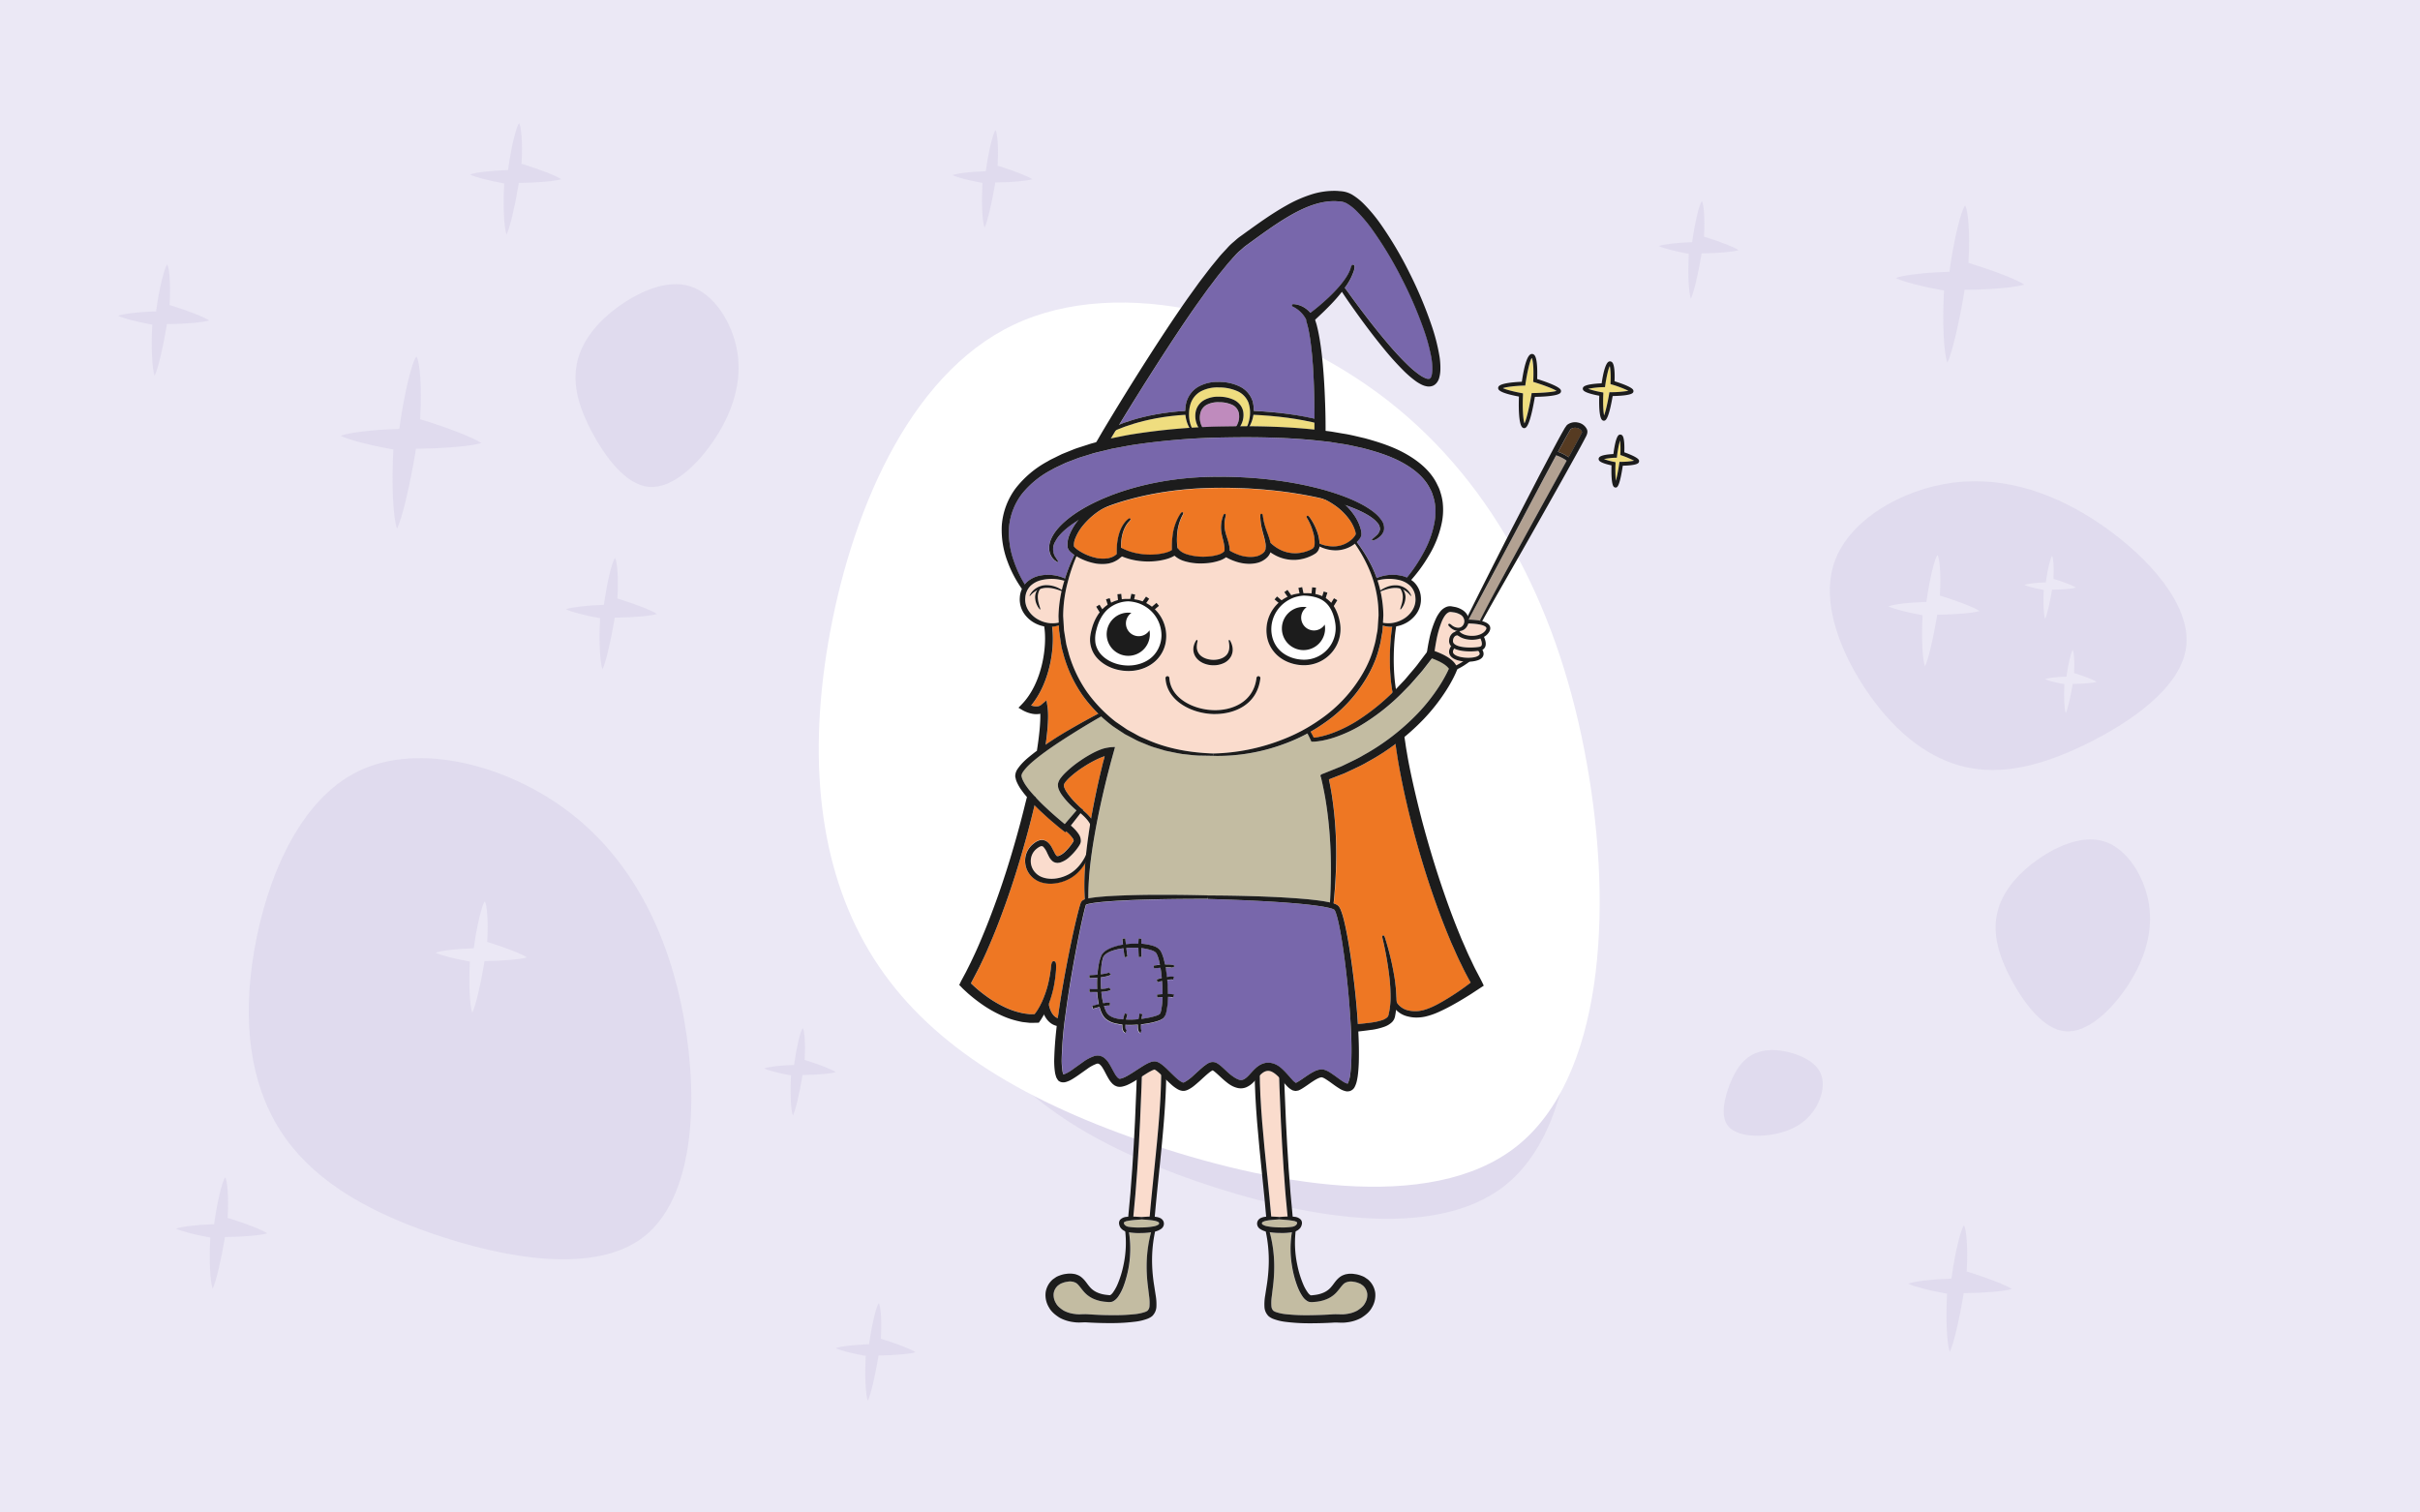 <svg xmlns="http://www.w3.org/2000/svg" viewBox="0 0 1600 1000"><defs><style>.cls-1{fill:#ebe8f5}.cls-14,.cls-2{opacity:.1}.cls-14,.cls-3{fill:#7867ab}.cls-4{fill:#fff}.cls-5{fill:#efdd7f}.cls-8{fill:#fadccd}.cls-9{fill:#ee7723}.cls-10{fill:#c3bca2}.cls-12,.cls-13{fill:#1c1c1c}.cls-12{fill-rule:evenodd}</style></defs><g id="Layer_2" data-name="Layer 2"><g id="export"><g id="mala-carodejka-cover"><path class="cls-1" d="M0 0h1600v1000H0z"/><g class="cls-2"><path class="cls-3" d="M924.53 377.55c59.79 46.51 94.38 117.15 108.71 197.93 14.41 80.62 8.68 171.34-38.4 208.47S859.63 804.66 791.06 781s-117.5-54.59-146-99.35-36.5-103.6-24.91-171.83S663 364.13 721.22 336.52s143.41-5.44 203.31 41.03z"/></g><path class="cls-4" d="M917.17 264.53c72.61 56.47 114.61 142.27 132 240.37 17.5 97.9 10.54 208.07-46.62 253.16s-164.2 25.14-247.48-3.54-142.7-66.29-177.29-120.65-44.32-125.81-30.25-208.66 52-177 122.72-210.51 174.17-6.6 246.92 49.83z"/><g class="cls-2"><path class="cls-3" d="M1291.73 319.06c34.27-4.28 68.2 7.34 98.86 28.76s58 52.45 54.84 79.59-36.92 50.27-66.64 64.77-55.49 20.28-79.1 15-45.17-21.63-63.43-47.36-33.18-60.8-23.31-88.47 44.49-47.96 78.78-52.29z"/></g><g class="cls-2"><path class="cls-3" d="M377.48 537.82c41.15 32 65 80.64 74.83 136.24s6 117.94-26.43 143.49-93.07 14.26-140.27-2-80.88-37.55-100.49-68.39S160 675.86 168 628.89s29.48-100.31 69.56-119.31 98.69-3.75 139.92 28.24z"/></g><g class="cls-2"><path class="cls-3" d="M487.51 232.85c3.09 19.31-2.83 38.73-14.35 56.49s-28.53 33.86-44 32.58-29.11-19.92-37.89-36.44-12.56-31-10-44.45 11.36-26 25.56-36.81 33.74-20 49.59-14.91 27.97 24.23 31.09 43.54z"/></g><g class="cls-2"><path class="cls-3" d="M1420.75 597.56c2.92 18.27-2.68 36.66-13.58 53.47s-27 32.05-41.61 30.84-27.56-18.87-35.91-34.49-11.89-29.34-9.52-42.08 10.75-24.59 24.2-34.85 31.94-18.89 46.94-14.11 26.52 22.93 29.48 41.22z"/></g><g class="cls-2"><path class="cls-3" d="M1197.13 736.94c-6.59 7.76-16.28 12-27.2 13.43s-23 .16-27.76-6.37-2-18.27 1.59-27.34 8-15.45 14.19-19 14.12-4.29 23.21-2.34 19.31 6.61 22.67 14.58-.11 19.28-6.7 27.04z"/></g><path class="cls-5" d="M1072.19 301.16a55.61 55.61 0 018.19 3.46 50.56 50.56 0 01-8.57.75h-1.08l-.18 1.08a106.58 106.58 0 01-2.23 11.45 76.2 76.2 0 01-.23-11.22l.05-1.1-1.08-.21a43.9 43.9 0 01-6.57-1.82 38.18 38.18 0 017.42-.84l1.1-.06.13-1.07a67.58 67.58 0 012-10.43 59 59 0 01.21 8.71l-.06 1zm-6.39-46.9a72.31 72.31 0 0110.83 4.13 68.56 68.56 0 01-11.5.93h-1.07l-.18 1.06c-.9 5.46-2.29 11.7-3.32 14.27-.64-2.62-.82-8.7-.56-14v-1.13l-1.1-.21a59.92 59.92 0 01-8.94-2.23 52.7 52.7 0 0110.12-1.1h1.08l.12-1.08c.72-5.11 2-10.93 3.06-12.88.51 1.74.74 6.28.49 11l-.05 1z"/><path d="M1046 286l.59.08h-.62l-.08.1-.1.18-1.08 2.05c-1.67 3.21-3.42 6.39-5.14 9.55-.79 1.47-1.61 2.93-2.41 4.39a29.83 29.83 0 00-7-3.64c.31-.57.62-1.16.92-1.75 1.72-3.16 3.44-6.37 5.21-9.5l1.34-2.36a5.42 5.42 0 00.51-.82c.16-.26.23-.59.59-.72a5.07 5.07 0 013.9-.67 4.59 4.59 0 013.16 2.11 1.69 1.69 0 01.21.67v.3z" fill="#563b22"/><path d="M1035.87 304.65c-2.21 4-4.39 8-6.55 11.91-6.7 12.17-13.14 23.87-19.27 35-12.17 22.31-23.13 42-31.6 58.86a43.15 43.15 0 00-7.42-.69c8.8-16.51 19.4-36.45 31.31-58.76 5.93-11.22 12.2-23 18.69-35.27 2.59-4.83 5.19-9.7 7.86-14.66a26.89 26.89 0 016.98 3.61z" fill="#b2a192"/><path class="cls-5" d="M1014.61 252.77c5.81 1.8 12.4 4.29 14.43 5.7-2.31.77-9.29 1.33-15.35 1.41h-1.08l-.15 1.08c-1.29 7.65-3.26 16.38-4.6 19-1.05-2.83-1.33-11.27-1-18.74l.05-1.13-1.1-.21c-4.78-.85-10.22-2.23-12.17-3.23 2.18-.82 8.31-1.52 13.68-1.67h1.08l.15-1.06c1-7.41 3-15.88 4.16-17.14.9 1.38 1.34 7.9 1 14.76l-.06 1z"/><path class="cls-8" d="M982.66 415c.07.15.35.64-.44 1.8-2.05 3-6.83 4-10.63 3.62-2.77-.29-5.11-1.24-6.34-2.57v-.08l-.13-.05a1.7 1.7 0 01-.31-.41 6.14 6.14 0 004.78-2.57 6.7 6.7 0 001.18-2.43c4.83.03 10.86.8 11.89 2.69zm-3.83 7.14c.64 1.41 1.34 3.49.8 4.6-.11.2-.39.77-1.67 1-5.16.82-13.76.59-16.48-2.08a2.41 2.41 0 01-.75-2.23 4 4 0 011.44-2.9 2.61 2.61 0 011.72-.39 13.37 13.37 0 007.44 2.8 14 14 0 001.85.1 17.46 17.46 0 005.65-.9zm-1.44 8.27a3 3 0 01.82 2.15c-.15.77-1.15 1.29-2 1.6-3.69 1.43-13 .92-15.22-2-.26-.31-1-1.29.44-3.34 2.85 1.49 7 1.93 10.57 1.93a49.35 49.35 0 005.39-.34z"/><path class="cls-9" d="M971.67 648.42c.26.44.49.85.72 1.26a3.17 3.17 0 01-.34.28l-3.18 2.42c-4 2.85-7.73 5.39-11.68 7.83-4.67 2.8-10 5.95-15.94 7.65a21.07 21.07 0 01-9.27.41 12.37 12.37 0 01-7.75-4.49 7.54 7.54 0 01-1-1.7v-3.31a103.24 103.24 0 00-1.23-12.42 180.63 180.63 0 00-6.16-25.93c-.41-1.31-.72-2.11-1.44-1.9s-.56 1-.23 2.36a217.83 217.83 0 014.52 25.9 113 113 0 01.69 12c0 .85 0 1.67-.05 2.44a46 46 0 01-.92 8.27l-.26 1.23a3.92 3.92 0 01-.23.82v.13a2 2 0 01-.39.64 2.19 2.19 0 01-.48.51 9.71 9.71 0 01-3.34 1.75 39.26 39.26 0 01-7.5 1.59c-3 .41-5.62.67-7.47.85-.33 0-.64.07-.92.1 0-1.28-.16-2.57-.23-3.83-.67-9.39-1.59-18.4-2.62-27s-2.23-16.86-3.62-24.66c-.69-3.91-1.44-7.71-2.29-11.38a94.63 94.63 0 00-1.43-5.44c-.26-.87-.57-1.77-.9-2.67a11.71 11.71 0 00-1.52-2.87 6.14 6.14 0 00-2.25-1.52 7.42 7.42 0 00-1.13-.41c2-19.76 2.92-43.74-1-70.18-.52-3.44-1.16-6.91-1.85-10.42l-.26-1.21v-.15c-.08-.13.12-.13.15-.16l4.59-1.77 5.16-2c1.7-.75 3.37-1.57 5.06-2.36A112.4 112.4 0 00903.8 504a162.11 162.11 0 0018.92-12.12c.23 1.8.53 4.11 1 6.88.51 3.34 1.18 7.27 2 11.63 2.13 11.22 4.73 22.82 7.73 34.5 4.39 17 9.14 32.78 14.5 48.18 3.57 10.22 7.14 19.56 10.91 28.52.67 1.65 1.39 3.26 2.13 4.88.39.87.8 1.77 1.18 2.65 1.11 2.51 2.26 5.08 3.55 7.67l1.31 2.62c.82 1.72 1.64 3.44 2.56 5.13z"/><path class="cls-8" d="M968 409.54a4.59 4.59 0 01-.57 3.7 3.81 3.81 0 01-3.44 1.84 7.16 7.16 0 01-4.28-1.82c-.7-.54-1.47-1.18-2-.59s.18 1.26.82 1.87a8.69 8.69 0 004.72 2.62l-1.2.52v.1a4.11 4.11 0 00-1.31.56 6.33 6.33 0 00-2.62 4.73 5 5 0 001.26 4.18c-2.23 3.16-1.23 5.37-.44 6.44 1.59 2.08 4.91 3.19 8.4 3.6a36 36 0 01-4.62 2.67 1.38 1.38 0 01-.13-.28 14.22 14.22 0 00-2.31-2.8 19 19 0 00-2.47-1.93 36.06 36.06 0 00-5.1-2.8c-.88-.38-1.75-.74-2.62-1.1l-1.31-.49a2.81 2.81 0 01-.31-.1c.2-1.46.51-3.72 1.08-6.57a62.6 62.6 0 013.77-13.25c1-2.21 2.36-4.85 4.44-5.77a2.78 2.78 0 011.39-.23l2.21.28a12.46 12.46 0 014.1 1.46 5.18 5.18 0 012.54 3.16z"/><path class="cls-10" d="M957.91 442.14a1.17 1.17 0 00-.08.2c-.33.78-.74 1.57-1.13 2.37a93.88 93.88 0 01-5.39 9.37 125.49 125.49 0 01-13.81 17.43 139.89 139.89 0 01-15.17 13.83 161 161 0 01-21.07 14.07c-3.19 1.92-6.52 3.47-9.81 5.06-1.64.79-3.26 1.61-4.9 2.36s-3.34 1.33-5 2c-1.83.74-3.62 1.46-5.42 2.21-1.44.74-4 .82-2.77 2.9l.87 3.82c.74 3.39 1.44 6.78 2 10.14 4.31 25.6 4.13 49.16 3.1 68.77-.72-.18-1.43-.3-2.15-.46-2.42-.43-4.78-.77-7.06-1.05-4.57-.54-8.91-.93-13-1.23-8.29-.59-15.74-.95-22.59-1.21-13.71-.49-25-.62-35.76-.67-10.37-.25-21.33-.43-34.6-.38-6.65 0-13.87.13-21.9.43-4 .16-8.22.36-12.68.7-2.24.18-4.52.41-6.88.72-1 .15-2 .3-3.06.54-.18-12 1.29-25.75 4-41.38q2.08-12.13 5.21-25.85 1.59-6.86 3.39-14.17c.62-2.42 1.26-4.88 1.9-7.4q1.54-5.53 3.13-11.32h-.46a28.61 28.61 0 00-7.54 1.08c-.52.2-1.06.38-1.6.56l-1.18.46c-.79.36-1.61.72-2.44 1.11a76.89 76.89 0 00-10.06 5.96 70.78 70.78 0 00-10.27 8.44 31.78 31.78 0 00-2.38 2.8 9.48 9.48 0 00-1.88 3.93 8.12 8.12 0 00.85 4.44 19.21 19.21 0 002 3.31 48.42 48.42 0 005.72 6.49c.93.93 1.85 1.75 2.65 2.49.36.31.69.59 1 .88-2 2.31-3.62 4.21-5 5.8-.82.95-1.57 1.8-2.26 2.59-.15.18-.31.39-.49.57l-.26-.21-1.72-1.44c-1.16-1-2.28-1.92-3.39-2.87-2.23-2-4.41-3.88-6.49-5.85-2.49-2.31-4.91-4.68-7.14-7.06a1.05 1.05 0 00-.64-.67 91.196 91.196 0 01-3.72-4.29c-.85-1-1.57-2.1-2.37-3.15a30.2 30.2 0 01-1.84-3.21 13 13 0 01-.7-1.62c-.1-.49-.23-1-.38-1.52a4.92 4.92 0 01.87-2.43c2.54-3.83 6.57-7.06 10.27-10 1.44-1.13 2.9-2.21 4.34-3.26 6.16-4.52 12.32-8.47 18.15-12.14q10.2-6.31 19.2-11.48a93.53 93.53 0 007.6 6.42c1.9 1.31 3.85 2.54 5.72 3.8.95.62 1.85 1.28 2.85 1.82l3 1.54c2 1 3.88 2.13 5.85 3l5.93 2.41a40.77 40.77 0 005.88 2c2 .6 3.88 1.19 5.78 1.75 3.87.77 7.62 1.64 11.27 2.18 3.67.36 7.19.88 10.57 1s6.63.13 9.71.18a126.3 126.3 0 0047.28-8 104.69 104.69 0 0015-6.78c.18.31.39.67.59 1l.77 1.54c.36.85.8 1.77 1.26 2.82.85.06 1.75-.05 2.65-.07.66-.05 1.33-.13 2-.21 1.26-.23 2.54-.36 3.82-.67a70 70 0 007.7-2.15 89.2 89.2 0 0015.48-7.09 136.14 136.14 0 0026-19.76c1.23-1.18 2.46-2.39 3.67-3.62s2.36-2.39 3.54-3.6 2.26-2.54 3.41-3.82c2.21-2.59 4.62-5.14 6.7-8 1.08-1.36 2.16-2.77 3.26-4.16l1.49-1.92s0-.08.1 0l1.49.57c.77.3 1.57.64 2.31 1a31.72 31.72 0 014.34 2.41 16.22 16.22 0 011.8 1.44 8.55 8.55 0 01.72.77c.2.2.43.61.46.61z"/><path class="cls-3" d="M948.74 333.07a37.57 37.57 0 01-.12 11.5 65.71 65.71 0 01-7.47 21.07 102.87 102.87 0 01-10.91 16.28 21.34 21.34 0 00-4.68-1.44 27.35 27.35 0 00-15.32 1.72q-1.35-3.81-3-7.32a90.08 90.08 0 00-10.19-16.53 17.25 17.25 0 001.77-2 7.45 7.45 0 00.66-1.05l.24-.44a5.25 5.25 0 00.41-2 13.3 13.3 0 00-.47-3 30.47 30.47 0 00-4.33-9.27 36.85 36.85 0 00-5.5-6.44 91.27 91.27 0 0110.83 4.41c4 2 7.68 4.26 10 7.14a5.91 5.91 0 011.67 4.46 6.93 6.93 0 01-2.44 4 13.53 13.53 0 00-1.23 1.08 9.38 9.38 0 00-1 .82c-.57.52-.85.93-.75 1.13s.59.21 1.36 0a12.52 12.52 0 001.34-.48c.46-.26 1-.57 1.57-.95a9 9 0 003.74-5.16 8.63 8.63 0 00-1.69-6.81c-2.65-3.82-6.52-6.49-10.6-9-8-4.62-17.36-8.06-27.55-10.93-.36-.13-.74-.23-1.13-.34-21.28-5.72-46.15-8.67-72.51-8.29-24.34.47-47.37 4.78-66.8 12.25-1.67.61-3.31 1.28-4.93 2-10.19 4.34-19.3 9.55-26.44 16.05-3.54 3.23-6.65 6.83-8.39 11a14.22 14.22 0 00-1.26 6.55 10.86 10.86 0 002.13 5.85 18.37 18.37 0 001.26 1.39 7.29 7.29 0 001.18.82c.69.41 1.16.51 1.31.33s0-.64-.44-1.26c-.2-.3-.46-.66-.74-1.05s-.54-.9-.85-1.36c-1.72-2.87-1.59-6.57.28-9.91s4.8-6.42 8.24-9.19a65.8 65.8 0 016.76-4.64 34.69 34.69 0 00-5.88 10.06 15.59 15.59 0 00-1.08 7.06.86.86 0 010 .23 2.28 2.28 0 00.24 1l.15.36a7.71 7.71 0 00.46.9l.28.34a8.94 8.94 0 001.08 1.12 21.6 21.6 0 002.29 1.78 103.08 103.08 0 00-6.16 15.6 27 27 0 00-16-2 18.42 18.42 0 00-9.29 4.42 9.78 9.78 0 00-1.33 1.48 79.28 79.28 0 01-7.63-16.53 56.32 56.32 0 01-2.72-22 42.09 42.09 0 018.7-21.56 61.83 61.83 0 0119.72-15.86c1.87-1.16 4-1.95 6-3l3.12-1.46 3.21-1.24c2.15-.79 4.26-1.69 6.47-2.41s4.46-1.36 6.72-2.05 4.55-1.26 6.88-1.82c.59-.16 1.18-.29 1.77-.44q2.58-.66 5.24-1.28c4.75-.88 9.55-1.88 14.43-2.65a430.67 430.67 0 0146.92-4.47q7.17-.3 14.45-.43c20.33-.34 40.2.05 59.15 2 .82.05 1.61.15 2.41.23 2.46.28 4.9.52 7.34.85s4.8.77 7.19 1.13c4.83.64 9.42 1.85 14 2.82 9.09 2.36 17.89 5.08 25.65 9.24s14.53 9.53 18.35 16.53l1.39 2.62a24 24 0 011 2.75 28.49 28.49 0 011.47 5.69zm-2.51-97.7a43.07 43.07 0 01.87 9c-.1 1.93-.28 5.52-1.9 6.09a5 5 0 01-2.87-.49 20.46 20.46 0 01-3.75-2.16 60.59 60.59 0 01-7.21-6 189.48 189.48 0 01-13.25-14.14c-7.52-8.8-15.25-18.66-24.26-31-2.26-3.16-3.69-5.14-4.7-6.34a38.51 38.51 0 006.17-11.66c.43-2.13.64-3.34-.47-3.59s-1.49.92-2 2.87c-1.6 4.29-4.5 8.06-7.42 11.5a104.64 104.64 0 01-8.76 8.88c-3.08 2.8-5.64 4.91-7.24 6.17-.79.66-1.54 1.2-2.13 1.66l-.89.65a16.06 16.06 0 00-2-2 15.31 15.31 0 00-9.14-3.72.85.85 0 00-.44 1.64 19.23 19.23 0 018.86 8.63c0 .35 0 .64-.05.87l.08.33c.15.44.35 1 .43 1.34l.44 1.61c.1.41.2.8.28 1.21.28 1.26.57 2.52.77 3.77.44 2.44.82 4.91 1.1 7.37.65 5 1 9.73 1.31 13.53.47 7.21.77 14.32.9 21.74.1 5.55.16 10.09.16 13.74a226.76 226.76 0 00-40.18-5.19 21.25 21.25 0 00-.79-6.55 16.6 16.6 0 00-8.73-9.7 31.65 31.65 0 00-13.66-2.9 25.94 25.94 0 00-13.68 3.31 17.08 17.08 0 00-7.75 10.45 25.5 25.5 0 00-.7 5.42c-21.12 1.2-36.16 6.08-43.51 9 5.78-9.52 14.1-23.05 24.7-39.61 7.83-12.17 16.43-25.39 26.23-39.4l7.81-10.91c1-1.29 2-2.59 3-3.9 1.78-2.37 3.6-4.8 5.52-7.17l4.52-5.52c1-1.18 2-2.28 3.06-3.38.59-.65 1.2-1.31 1.82-2a26.11 26.11 0 013.44-3.28l1.72-1.52a22.26 22.26 0 012.8-2.2l3.54-2.6c8.11-5.9 16.51-12 25.62-17.17 11.45-6.49 20.94-9.37 29.85-9 .49.06 1 .11 1.52.13.82.08 1.64.13 2.38.26a12 12 0 013 1.15 34.84 34.84 0 016.24 4.83 97.44 97.44 0 0111 13.12 242.14 242.14 0 0118.58 30.78 273.4 273.4 0 0114.81 34.06 124.77 124.77 0 014.95 17.99z"/><path class="cls-8" d="M935.83 395.42c.54 6.37-3.82 11.76-8.7 14.3a19.82 19.82 0 01-7.55 2.33 19.47 19.47 0 01-5.16-.23c.08-1.61.18-3.23.26-4.82 0-2.39-.15-4.75-.38-7.06a68.42 68.42 0 00-1.47-8.78c2.49-.93 6.16-2.47 10.32-2.31a11 11 0 012.8.43 9.81 9.81 0 011.57 6c-.11 2.95-1.19 5.57-1.65 7.29a.29.29 0 00.11.36c.1.08.23 0 .33-.1a12.75 12.75 0 003-7.47 8.61 8.61 0 00-1.05-4.67 4.24 4.24 0 00-.47-.72 8.49 8.49 0 011.16.61 15.79 15.79 0 013.57 3.24c.15.18.31.28.41.23s.13-.26 0-.46a10.47 10.47 0 00-3.18-4.19 11.41 11.41 0 00-6.58-2.38 15.77 15.77 0 00-6.77 1.3 19.43 19.43 0 00-3.8 2.11c-.54-2.28-1.16-4.49-1.88-6.62a28.79 28.79 0 0114.12-.34 16.14 16.14 0 017.5 3.93 12.17 12.17 0 013.49 8.02z"/><path class="cls-9" d="M919.69 414.47a7 7 0 00.79 0c-1.56 9.76-2.59 28 .26 43.38a138.64 138.64 0 01-24 19.13 90.61 90.61 0 01-14.66 7.31 65.26 65.26 0 01-7.27 2.34c-1.18.36-2.38.54-3.56.8l-1.67.25a5.3 5.3 0 01-1 .08c-.23-.49-.46-.9-.64-1.28-.31-.62-.59-1.13-.88-1.62a11.7 11.7 0 00-.61-1c2.87-1.64 5.75-3.44 8.57-5.36a96.12 96.12 0 0022.67-21.54c6.44-8.63 11.52-18.12 14-28a49.77 49.77 0 001.62-7.37c.23-1.21.43-2.44.66-3.64a29.93 29.93 0 00.29-3.68v-.53a20.2 20.2 0 005.43.73z"/><path class="cls-8" d="M911.22 400.22q.25 3.34.25 6.78c-.15 2.26-.31 4.57-.46 6.9a33.52 33.52 0 01-.33 3.49c-.23 1.18-.47 2.34-.7 3.52a46 46 0 01-1.61 7c-2.44 9.42-7.37 18.49-13.56 26.75a94.47 94.47 0 01-21.74 20.9 113.44 113.44 0 01-24.77 13.29 133.32 133.32 0 01-46.18 9.35c-12.12-.46-27-2.16-42.1-8.47l-5.67-2.44c-1.93-.85-3.73-2-5.63-3l-2.82-1.54c-.95-.51-1.82-1.21-2.72-1.8l-5.47-3.72a94.36 94.36 0 01-19.07-19.76 87.05 87.05 0 01-11.84-24.75c-.59-2.16-1.15-4.29-1.72-6.39s-.71-4.29-1.05-6.39c-.18-1.06-.36-2.11-.51-3.16s-.13-2.11-.21-3.13c-.13-2.11-.25-4.16-.38-6.19a88.21 88.21 0 013.1-22.77 116.14 116.14 0 015.73-16.94 37 37 0 0013.24 4.9 27.62 27.62 0 003.75.26 24.64 24.64 0 004.59-.44l.77-.23a12.44 12.44 0 003.29-1.24 13 13 0 003-2c.31-.26.64-.54 1.05-.83l.31-.25v-.05a41.73 41.73 0 009.91 2.79 46.25 46.25 0 007.39.57c1.52 0 3.06-.08 4.6-.21a42 42 0 007.47-1.36 25.1 25.1 0 004.11-1.56l.28-.16a7.27 7.27 0 001-.54 16.77 16.77 0 006.57 3.6 36 36 0 0010.78 1.51q1.92 0 3.93-.15a34.93 34.93 0 009.06-1.93 13.83 13.83 0 003.75-2 33.35 33.35 0 006.16 2.75 28.64 28.64 0 009.09 1.59 22.75 22.75 0 004.23-.38 14.19 14.19 0 007.83-4 8.4 8.4 0 002-3.21 31.07 31.07 0 004.11 2.42 26.17 26.17 0 0011.35 2.59c.72 0 1.46 0 2.26-.1a27 27 0 008.31-2.13l.31-.13a21.73 21.73 0 003.85-2.16 6.56 6.56 0 002.29-4.36 24.38 24.38 0 0010.52 2.57h.28a21.18 21.18 0 0011.35-3.47c.44-.31.85-.62 1.23-.92a92.24 92.24 0 019.22 16.39 76.52 76.52 0 016.22 24.34zm-30.09 30.55a23.64 23.64 0 004.72-19.36 32 32 0 00-2.92-8.78 20.22 20.22 0 00-1.13-1.9l2.36-3.87-2.16-1.34-1.88 3.06a15.62 15.62 0 00-2.92-2.67l-.62-.41 1.13-3.57-2.44-.8-1 3.13a19 19 0 00-4.55-1.43l.41-4.21-2.54-.26-.41 4.08a39.19 39.19 0 00-4.77-.18h-.59l-.88-4-2.51.54.77 3.65a22.49 22.49 0 00-4.06.72 12.86 12.86 0 00-1.41.46l-2.49-3.55-2.11 1.49 2.16 3.06a25.27 25.27 0 00-3.41 2 4.91 4.91 0 00-.47.36l-3.1-2.64-1.67 1.95 2.75 2.33a24.17 24.17 0 00-7.39 12.73 24.75 24.75 0 00-.2 9.94 21.4 21.4 0 004.41 9.52c4.52 5.75 12 8.91 19.49 9.06a24.12 24.12 0 0019.43-9.11zm-47.82 17.74a1.28 1.28 0 00-2.54-.31c-2 16.35-16.64 21.77-28.6 21.33-13.5-.41-28.24-8-29-21.26a1.29 1.29 0 00-2.57.16c.88 14.78 16.87 23.23 31.5 23.67h1.23c12.8.02 27.9-6.1 29.98-23.59zM814 433.69a9.65 9.65 0 00.8-5.77 12.73 12.73 0 00-1.52-4.26c-.23-.39-.51-.59-.74-.52a.82.82 0 00-.23.88c.46 2.36.85 5.67-.87 8.26s-5.37 4.06-9.35 4-7.75-1.59-9.52-4.11a7.67 7.67 0 01-1.36-4.13 14.71 14.71 0 01.49-4c.1-.41 0-.77-.21-.88s-.51.11-.74.49a12.44 12.44 0 00-1.65 4.24 9.48 9.48 0 001 5.8c2.15 4 7.08 6.13 12 6.24a16.28 16.28 0 007.06-1.49 10.29 10.29 0 004.84-4.75zm-43.38-8.11a24 24 0 000-10 24.37 24.37 0 00-7-12.66l2.67-2.26-1.67-2-3 2.55a8.38 8.38 0 00-.9-.7 22.47 22.47 0 00-3-1.77l2-2.85-2.11-1.46-2.26 3.21a18.78 18.78 0 00-2-.67 28.51 28.51 0 00-3.59-.72l.66-3.13-2.42-.52-.75 3.49h-1.18a28.45 28.45 0 00-4.36.21l-.36-3.55-2.57.26.41 3.8a21.13 21.13 0 00-4.54 1.72l-1-3-2.44.77 1.13 3.57c-.33.23-.64.48-1 .74a17.86 17.86 0 00-2.57 2.34l-1.87-3-2.19 1.33 2.31 3.75a30.44 30.44 0 00-5.18 10.86 39.08 39.08 0 00-.95 4.77 17.73 17.73 0 00.08 5.24 18.5 18.5 0 004.74 9.63c5.06 5.36 12.58 8.13 20.16 8.21s15.24-2.9 20-8.55a22 22 0 004.75-9.61z"/><path class="cls-10" d="M904 855.27a10.41 10.41 0 01-1.49 6.34c-1.08 2.08-3.08 3.57-5.08 4.88a21 21 0 01-7.11 2.26 21.42 21.42 0 01-3.83.23l-2-.05h-1a4.18 4.18 0 00-.95 0h-.52c-5.49.39-11 .59-16.27.64a126 126 0 01-15.48-.66 29.89 29.89 0 01-6.85-1.47 7.77 7.77 0 01-1.26-.64l-.41-.31c-.11-.13-.21-.28-.31-.41a4.54 4.54 0 01-.82-2.36 31.38 31.38 0 01.23-6.7q.47-3.54.85-7a105.26 105.26 0 00.77-13.68 87.28 87.28 0 00-3-21.59 54.73 54.73 0 006.55.49 42.4 42.4 0 008-.46 70.6 70.6 0 00.11 22.23 68.6 68.6 0 003.51 13.4 31.13 31.13 0 003.47 6.75 9.84 9.84 0 003.34 3.21 4.28 4.28 0 001.54.48l.82.11.54-.05 1.95-.16a24.84 24.84 0 008-1.9 18.37 18.37 0 006.93-5.18c1.85-2.13 3.23-4.34 4.77-5.34a8.17 8.17 0 015.85-.85 12.36 12.36 0 013.32.85 12.81 12.81 0 011.51.67l1.31.92a8.61 8.61 0 013.01 5.35z"/><path class="cls-9" d="M896.35 353a.93.93 0 01-.05.46l-.15.31a2.55 2.55 0 01-.31.54 12.49 12.49 0 01-2.13 2.41 10.89 10.89 0 01-1.13 1 18.15 18.15 0 01-9.52 3.57 22.87 22.87 0 01-10.58-1.83 26.42 26.42 0 00-1.87-8.62 36.33 36.33 0 00-4.68-8.7c-.48-.62-1.1-1.36-1.72-.93s-.07 1.31.31 1.9a37.7 37.7 0 013.6 8.58 22.31 22.31 0 011.07 8.49 3.69 3.69 0 01-1.25 2.6 18.2 18.2 0 01-3.47 1.61 22.42 22.42 0 01-7.14 1.44 22.07 22.07 0 01-11.19-2.46 24.29 24.29 0 01-5.31-3.7 2.85 2.85 0 00-.88-.54.65.65 0 000-.2 43 43 0 00-1.95-6.22c-.28-.82-.59-1.64-.87-2.49a43.66 43.66 0 01-2.19-8.75c-.1-.72-.15-1.67-1-1.64s-.74 1.05-.72 1.77a42.41 42.41 0 001.39 9.37c.23.95.49 1.9.74 2.85a44.61 44.61 0 011.31 5.7 12.41 12.41 0 01.13 2.38v.34a.14.14 0 000 .1c0 .31 0 .62-.08.9a4.5 4.5 0 01-1.52 2.44 11 11 0 01-5.82 2.51 22.82 22.82 0 01-11-1.46 34.4 34.4 0 01-5.31-2.52 13.75 13.75 0 00-.21-2.56 36.59 36.59 0 00-1.54-5.91c-.41-1.31-.82-2.67-1.13-4a20.41 20.41 0 01.05-9.86c.23-.85.47-1.8-.25-2s-1.11.7-1.39 1.52a21.35 21.35 0 00-1 10.86c.26 1.59.62 3.08 1 4.54a34.93 34.93 0 011 5.29 11.24 11.24 0 010 2.05 1.82 1.82 0 01-.61 1 9.68 9.68 0 01-3.42 1.72 31.94 31.94 0 01-8 1.31 36.16 36.16 0 01-12.94-1.59c-3.75-1.26-5.11-3.08-5.24-3.23a1.51 1.51 0 00-.77-.77 40.3 40.3 0 01-.36-7.47 33 33 0 013.55-14.15c.43-.79.92-1.67.28-2.08s-1.23.39-1.75 1.16a34.59 34.59 0 00-5.08 14.83 59.4 59.4 0 00-.41 7.83v.98c0 .15 0 .23-1.07.77l-.23.13a20.67 20.67 0 01-3.42 1.15 39 39 0 01-6.72 1 44.22 44.22 0 01-10.86-.62 37.24 37.24 0 01-10.27-3.36l-.39-.18a5.69 5.69 0 00-.66-.28c0-.93 0-2 .07-3.21.39-5.75 2-10.29 4.7-13.53 1.44-1.49 1.87-2 1.36-2.51s-1-.13-2.62 1.33c-3.21 3.39-5.21 8.24-6 14.45a41.28 41.28 0 00-.33 5.65v2.05c-.07.06-.15.11-.2.16a10.33 10.33 0 01-2.29 1.36 9.82 9.82 0 01-2.51.9c-.28.07-.57.13-.77.2a21.49 21.49 0 01-7-.07 33.69 33.69 0 01-12.37-5 16 16 0 01-2.39-1.87 2.18 2.18 0 01-.51-.54 1.9 1.9 0 00-.23-.26c-.08-.12-.08-.15-.11-.56a11.5 11.5 0 011-5 31.9 31.9 0 015.39-8.81 50 50 0 0112.25-10.42q.64-.39 1.26-.69c.69-.28 1.38-.57 2.08-.82 19.92-7.5 44-11.89 69.69-12.38s50.08 2 71 6.68c.95.23 1.9.43 2.83.69a50 50 0 015.77 3.26 40.59 40.59 0 0110.63 9.86 26.79 26.79 0 014.11 7.83 10.18 10.18 0 01.32 1.96z"/><path class="cls-3" d="M893 678.07c.44 7.91.69 16 .38 24.31-.1 2.44-.28 4.91-.59 7.29a20.89 20.89 0 01-1.56 6.47c-.26.46-.18.31-.23.36s0 0-.21 0a8.33 8.33 0 01-2.64-1.21c-2-1.23-4.06-2.82-6.24-4.39a35.25 35.25 0 00-3.52-2.34 14.36 14.36 0 00-2.18-1 6.77 6.77 0 00-3.05-.46 13.43 13.43 0 00-4.73 1.54 42.29 42.29 0 00-3.69 2.2c-2.31 1.52-4.5 3.16-6.63 4.42a14.84 14.84 0 01-1.38.72h-.05a10.69 10.69 0 01-2.21-1.93c-1.49-1.56-3-3.41-4.72-5.21-.29-.31-.6-.62-.9-.92-2.13-2-4.55-4.29-8.29-5.06a10.8 10.8 0 00-5.5.33 13.61 13.61 0 00-4.46 2.65c-2.44 2.13-4.16 4.44-6 6.13s-3.41 2.49-5.21 2-4.1-2-6.11-3.64-4-3.75-6.44-5.75a12.19 12.19 0 00-2.13-1.52 5.54 5.54 0 00-3.8-.8 7.74 7.74 0 00-3 1.29 17.61 17.61 0 00-2 1.44c-2.44 1.95-4.52 4-6.65 5.9a31.75 31.75 0 01-6.21 4.67 2 2 0 01-.83.23 4.19 4.19 0 01-1-.36 17.93 17.93 0 01-3-2.15c-2-1.77-4-3.8-6.08-5.83-1.06-1-2.11-2-3.31-3a21.86 21.86 0 00-2-1.46 9.78 9.78 0 00-1.28-.7 8 8 0 00-1.87-.51 8.84 8.84 0 00-3.24.59 20.23 20.23 0 00-2.23 1c-1.36.72-2.59 1.49-3.83 2.26s-2.51 1.65-3.74 2.42-2.19 1.41-3.26 2.08c-2.26 1.33-4.75 2.74-6.63 3.08a1.93 1.93 0 01-.84 0 1.26 1.26 0 00-.34-.13 2.56 2.56 0 00-.46-.33 12.52 12.52 0 01-2-2.59c-1.28-2.16-2.41-4.68-4-7.22a13.6 13.6 0 00-3.44-3.72 7.33 7.33 0 00-6-1 28.29 28.29 0 00-7.83 4.13c-2.18 1.54-4.31 3.08-6.47 4.62a25.12 25.12 0 01-6 3.41 1.6 1.6 0 01-.21 0h-.08s-.07 0-.1-.1l.02-.28-.2-.72c-.16-.48-.21-1.1-.34-1.64a52.77 52.77 0 01-.41-7.21 248.14 248.14 0 012.44-28.91c1.21-9.34 2.65-18.35 4.11-27s3-16.84 4.54-24.61c.77-3.91 1.57-7.68 2.36-11.35.44-1.82.85-3.62 1.26-5.37.21-.87.44-1.74.64-2.59l.36-1.26.16-.61.1-.23a.52.52 0 01.39-.36 11.24 11.24 0 011.48-.44c1.08-.26 2.21-.46 3.34-.62 2.26-.33 4.49-.56 6.68-.77 4.36-.38 8.54-.64 12.52-.84 8-.41 15.17-.62 21.77-.77 13.25-.29 24.18-.34 34.55-.31 10.71.28 22 .67 35.66 1.39 6.83.38 14.25.84 22.43 1.54 4.11.35 8.4.77 12.87 1.38 2.25.28 4.54.64 6.82 1.08.82.18 1.67.36 2.49.59a7.89 7.89 0 01.9.23 6.7 6.7 0 012.41 1 10.15 10.15 0 01.85 1.83c.28.77.54 1.59.77 2.41.46 1.69.87 3.44 1.26 5.24.77 3.56 1.44 7.31 2.08 11.16 1.23 7.73 2.28 15.92 3.21 24.49s1.74 17.56 2.31 26.85c.03 1.52.13 3 .19 4.49zm-118-38.35l1.77-.74c-.18-.44-.62-1.47-6.5-1.23-.18-1-.38-2-.64-2.93a26.54 26.54 0 00-1.95-5.37 7 7 0 00-2.16-2.54 11.28 11.28 0 00-2.67-1.33 30.71 30.71 0 00-8.29-1.52 19.14 19.14 0 01.21-3.33l-1.9-.31a21.32 21.32 0 00-.23 3.54h-.11a53.1 53.1 0 00-8.16.41c-.15-1.56-.31-3-.41-3.9l-1.93.21c0 .17.21 1.87.42 4a35.61 35.61 0 00-8.19 2.28c-2.6 1.13-5.27 2.75-6.37 5.55a42.39 42.39 0 00-2.31 12c-1.75.15-3.62.25-5.39.33l.08 1.92c1.07 0 3-.12 5.18-.3 0 1-.1 1.9-.13 2.85v4.75h-5.1l-.08 1.92c.77 0 2 .06 3.44.06h1.82a47.12 47.12 0 001 8c-2.38.57-4.28 1.16-4.44 1.21l.59 1.85c.06 0 1.95-.62 4.32-1.18a30.48 30.48 0 001 3.16 22.48 22.48 0 001.29 2.54 9.16 9.16 0 002 2.31 14.63 14.63 0 005.37 2.67 35.27 35.27 0 005.36 1c-.13 2.52.28 4.8 2.13 5.5l.67-1.8c-.77-.28-1-1.72-.87-3.54 1.36.07 2.74.1 4.13.07s2.8-.07 4.21-.2c-.13 2.85.26 5.08 1.74 5.49l.57-1.82c-.36-.34-.46-1.82-.31-3.85 1.82-.18 3.67-.44 5.52-.8a45.68 45.68 0 006-1.51l1.51-.64a10 10 0 001.64-1 7.18 7.18 0 002-3.52 43.28 43.28 0 001.18-10.71 11.42 11.42 0 013.36.31l.72-1.79a13.21 13.21 0 00-4-.47c0-3.15-.21-6.26-.49-9.29a9.9 9.9 0 013.88-.18l.61-1.82a11 11 0 00-4.67.08c-.23-2.1-.51-4.21-.9-6.26 2.29-.11 4.06-.05 4.54.25a1 1 0 01-.06-.38z"/><path class="cls-4" d="M882.82 412a20.63 20.63 0 01-4.41 16.58 20.85 20.85 0 01-16.66 7.68c-6.62-.13-13-2.85-16.89-7.6s-5-11.09-3.9-16.66a22.23 22.23 0 018.34-13.43 23.85 23.85 0 016.44-3.49 25.34 25.34 0 016.68-1.26c4.33.23 9.37.95 13.32 4.06s6.19 8.3 7.08 14.12zm-6.72 3.59a14.68 14.68 0 00-.23-2.59 8.46 8.46 0 11-11.94-11.53 14.62 14.62 0 00-2.1-.15 14.27 14.27 0 1014.27 14.27z"/><path class="cls-5" d="M869.12 279.49v4.59a418.07 418.07 0 00-42.92-2.2 22.24 22.24 0 002.54-7.65 224.17 224.17 0 0140.38 5.26z"/><path class="cls-10" d="M857.59 808.3c0 .1 0 .13-.05.56a2.55 2.55 0 01-.59 1.08 4.57 4.57 0 01-2.65 1.23 42.17 42.17 0 01-8.13.41 48.45 48.45 0 01-8.22-.69 9 9 0 01-3.1-1.13 1.36 1.36 0 01-.54-.61 1 1 0 01.07-.67c.13-.44 1.21-.93 2.21-1.16a23.08 23.08 0 013.24-.56c2.15-.23 4.23-.36 6.08-.54 1.87.18 4 .31 6.11.54a28.78 28.78 0 013.29.51 4.5 4.5 0 012.28 1.03z"/><path class="cls-8" d="M851.3 804.37c-1.95 0-3.75.18-5.39.31-1.64-.13-3.44-.28-5.42-.31-.77-9-1.72-18.2-2.69-28-2.29-22.26-4.62-45.23-4.88-65.41.39-.39.77-.77 1.16-1.11a6.25 6.25 0 015.41-1.79c1.83.28 3.8 1.85 5.6 3.59a8.07 8.07 0 01.64.67c.33 11.37 1.87 55.44 5.57 92.05z"/><path class="cls-5" d="M825.37 266.12a20.54 20.54 0 01.9 9.81 24.33 24.33 0 01-1.64 5.95H820a13.91 13.91 0 002-9.55 10.21 10.21 0 00-2-4.57 12.16 12.16 0 00-4-3.26 22.41 22.41 0 00-9.89-2.18 19.39 19.39 0 00-10 2.23 11.5 11.5 0 00-5.62 8.06 15 15 0 001.87 10c-1.51.07-3 .15-4.49.25a21.87 21.87 0 01-1.67-5.82 24.06 24.06 0 01.8-9.94 14.51 14.51 0 016.72-8.29 23.59 23.59 0 0111.89-2.64 30.06 30.06 0 0112.19 2.36 13.9 13.9 0 017.57 7.59z"/><path d="M819 273a12 12 0 01-.56 6.85 15 15 0 01-1.08 2.11c-2.26 0-4.49 0-6.75.07q-7.93.12-15.74.52a13.3 13.3 0 01-1.28-9.27 8.45 8.45 0 014.34-5.62 16.16 16.16 0 018.19-1.64 20.3 20.3 0 018.39 1.64A7.71 7.71 0 01819 273z" fill="#bf8bbd"/><path class="cls-5" d="M783.76 274.28a21.57 21.57 0 002.7 8.7c-13 .85-25.77 2.26-38.17 4.29-4.65.77-9.24 1.77-13.81 2.67l.61-1c.8-1.34 1.72-2.83 2.72-4.5 4.91-2.15 21.41-8.72 45.95-10.16z"/><path class="cls-3" d="M768.31 648.66c.21 2.82.33 5.72.33 8.65-1.82.1-3.33.25-3.69.28l.18 1.92c1-.1 2.23-.18 3.49-.25a41.21 41.21 0 01-1.08 9.57 5.47 5.47 0 01-.77 1.7c-.26.12-.59.33-.95.51l-1.21.51a45.18 45.18 0 01-5.41 1.45c-1.47.28-3 .51-4.44.69.15-1 .33-2.08.56-3.16l-1.87-.41c-.26 1.23-.52 2.52-.7 3.77-1.56.18-3.1.26-4.64.31h-3.57a32.74 32.74 0 01.92-3.55l-1.82-.61c-.2.66-.69 2.21-1.08 4-5.31-.36-10.21-1.72-11.7-6.29-.34-.85-.64-1.7-.9-2.54a19.28 19.28 0 013.82-.34l.11-1.92a22.1 22.1 0 00-4.47.38 51.38 51.38 0 01-1.26-7.49c2.83-.18 5.44-.62 6.37-1.49l-1.36-1.35c-.46.46-2.52.77-5.16.92-.11-1.59-.18-3.13-.23-4.64v-3.11c3-.33 5.91-.92 6.75-1.87l-1.39-1.3c-.43.44-2.54.88-5.29 1.21a41.83 41.83 0 011.52-11.21c.9-2 3.21-3.36 5.7-4.26a34.17 34.17 0 017.7-1.72c.31 2.57.64 5.14.85 5.93l1.87-.46c-.18-.69-.49-3.11-.77-5.67a52.18 52.18 0 017.73-.11.63.63 0 01.23 0c.05 3 .2 5.83.23 6l1.9-.1c0-.08-.16-2.82-.21-5.78a29.84 29.84 0 017.22 1.54 9.32 9.32 0 011.89 1 3.93 3.93 0 011.19 1.49 23.56 23.56 0 011.54 4.7c.18.77.33 1.54.48 2.31-1.2.1-2.59.26-4.13.44l.23 1.92c1.39-.15 2.85-.31 4.24-.43q.54 3.12.84 6.44v.38c-1.69.42-3 .8-3.36.9l.56 1.85c.88-.18 1.91-.46 3.01-.71z"/><path class="cls-4" d="M767.59 416.11a19.87 19.87 0 01-4.34 16.74c-4 4.69-10.6 7.24-17.3 7.21s-13.35-2.54-17.61-7a15.56 15.56 0 01-4.05-7.81c-.57-2.82-.06-5.77.59-8.7 1.33-5.72 4.1-10.8 8-14.09a21.23 21.23 0 0113.14-4.88 25.39 25.39 0 016.75 1.26 23.47 23.47 0 016.5 3.57 22.27 22.27 0 018.32 13.7zm-7.34 3.23a14 14 0 00-.26-2.59 8.44 8.44 0 11-11.91-11.5 14.51 14.51 0 00-2.1-.18 14.28 14.28 0 1014.27 14.27z"/><path class="cls-8" d="M765.46 708.6a26.51 26.51 0 012.26 2c-.21 20.25-2.57 43.41-4.85 65.79-1 9.76-2 19-2.72 27.93-2 0-3.78.18-5.42.31-1.64-.13-3.41-.28-5.39-.31 3.77-37.32 5.29-82.4 5.6-92.62.82-.54 1.61-1 2.43-1.56 1.16-.72 2.31-1.44 3.44-2a11.69 11.69 0 011.62-.77 5.35 5.35 0 00.64-.21h.18l.06-.29v.34h.12l.57.31a12.37 12.37 0 011.46 1.08z"/><path class="cls-10" d="M766.26 808.48a.85.85 0 01.07.67 1.13 1.13 0 01-.51.61 9.07 9.07 0 01-3.13 1.13 47.92 47.92 0 01-8.19.69 42.45 42.45 0 01-8.16-.41 4.66 4.66 0 01-2.65-1.23 2.32 2.32 0 01-.56-1.08c-.11-.43-.13-.46-.08-.56a4.5 4.5 0 012.31-1 27.3 27.3 0 013.26-.51c2.18-.23 4.24-.36 6.11-.54 1.87.18 3.93.31 6.11.54a23.45 23.45 0 013.23.56c1.01.2 2.06.65 2.19 1.13zm-6.5 48.52a31.49 31.49 0 01.26 6.7 4.82 4.82 0 01-.85 2.36c-.1.13-.2.28-.31.41l-.41.31a6.7 6.7 0 01-1.26.64 29.44 29.44 0 01-6.85 1.47 125.89 125.89 0 01-15.48.66c-5.31-.05-10.75-.25-16.25-.64h-.51a4.6 4.6 0 00-1 0h-1l-1.93.05a21 21 0 01-3.82-.23 20.78 20.78 0 01-7.11-2.26c-2-1.31-4-2.8-5.09-4.88a10.36 10.36 0 01-1.51-6.34 8.79 8.79 0 012.93-5.36l1.31-.92a9.54 9.54 0 011.51-.67 11.87 11.87 0 013.29-.85 8.21 8.21 0 015.87.85c1.54 1 2.93 3.21 4.75 5.34a18.6 18.6 0 006.93 5.18 25.22 25.22 0 008 1.9l2 .16.54.05.82-.11a4.5 4.5 0 001.57-.48 10.32 10.32 0 003.34-3.21 31.42 31.42 0 003.44-6.75 67.21 67.21 0 003.51-13.4 68.86 68.86 0 00.11-22.23 42.59 42.59 0 008 .46 54.6 54.6 0 006.57-.49 87.3 87.3 0 00-3 21.59 105.13 105.13 0 00.74 13.68q.48 3.49.89 7.01z"/><path class="cls-9" d="M730.32 500l-.05.25c-.34 1.26-.65 2.52-.95 3.75-.62 2.54-1.24 5-1.83 7.47-1.15 4.93-2.2 9.7-3.18 14.35-1.1 5.29-2.08 10.4-2.9 15.35a33.74 33.74 0 00-5.47-5.54c0-.06.08-.08.11-.13s.05 0 .07-.08c-.64-.51-1.33-1.08-2-1.69-.44-.39-.46-.44-.69-.65l-.54-.53c-.75-.72-1.59-1.54-2.44-2.47a45.79 45.79 0 01-5.08-6.21 14.09 14.09 0 01-1.49-2.72 4.63 4.63 0 01-.46-2.26 6 6 0 011.2-2.11 22.19 22.19 0 012.11-2.26 67.57 67.57 0 019.83-7.57 80.56 80.56 0 019.6-5.34c.74-.33 1.49-.64 2.21-.92.56-.23 1.13-.44 1.67-.62a2.68 2.68 0 01.28-.07z"/><path class="cls-8" d="M720.74 545q-.57 3.63-1.08 7.09c-.66 4.54-1.2 8.91-1.64 13.14a27.22 27.22 0 01-11.6 12.92c-5.85 3.05-12.37 3.72-17.48 1.77a11.56 11.56 0 01-6-5.14 11.13 11.13 0 01-1.26-7.39 10.32 10.32 0 013.59-6.11c.28-.23.57-.46.87-.67a6 6 0 00.52-.38 12.22 12.22 0 011.38-.67 1.61 1.61 0 011.75.33 13.18 13.18 0 012.62 4.21c.25.52.51 1 .77 1.57l.18.31a10.52 10.52 0 002.41 3.28 4.72 4.72 0 002.75 1.18 4.4 4.4 0 001.36 0 3.76 3.76 0 001.2-.23 15.5 15.5 0 006.06-3.64l.28-.23a34.53 34.53 0 004.14-4.5c.51-.66 1.1-1.43 1.64-2.25.26-.39.49-.77.72-1.16a6.53 6.53 0 00.69-2 7.87 7.87 0 00-1.56-5.16l-.26-.36a28.61 28.61 0 00-4-4.39l-.26-.2c-.18-.16-.33-.28-.46-.41.44-.59.92-1.21 1.46-1.9 1.42-1.8 3-3.88 4.91-6.32 1.71 1.46 4.94 4.38 6.3 7.31z"/><path class="cls-9" d="M715.66 459.6a92.76 92.76 0 0010.53 12.32c-6 3.08-12.35 6.54-19 10.47-5.08 3-10.39 6.24-15.78 9.91 1.18-8.63 2.13-18.56 1.23-24.7l-.67-4.59-3.54 3c-1.8 1.51-4.54 1.1-6.65.43 12.63-15.35 15.76-38.63 13.89-52.08a21.6 21.6 0 004.46-.92v.43c0 1.08.08 2.18.13 3.26s.31 2.18.49 3.29c.33 2.18.59 4.41 1 6.62s1.13 4.42 1.69 6.68a87.7 87.7 0 0012.22 25.88zm1.93 110.63a27.56 27.56 0 01-9.89 10.25 27.1 27.1 0 01-13.22 3.67 20.9 20.9 0 01-6.7-1.08 15.24 15.24 0 01-8-6.44 15 15 0 01-1.93-9.89 13.46 13.46 0 01.59-2.41 14.33 14.33 0 014.14-6.14c.38-.36.82-.66 1.25-1l.57-.41a11.35 11.35 0 012.33-1.18 5.81 5.81 0 015.78 1 12.64 12.64 0 012.88 3.65l1.74 3.36a6.85 6.85 0 001.49 2.16 1.44 1.44 0 001.26.05 12.75 12.75 0 004.36-2.93 30.92 30.92 0 003.54-3.95c.52-.67 1-1.31 1.39-2a10.19 10.19 0 00.54-.9l.1-.26a4.42 4.42 0 00-1-2.08 24.57 24.57 0 00-3.55-3.72c-.15-.13-.25-.23-.38-.33-.16.2-.36.43-.54.64l-3.26-2.57-1.77-1.46c-1.16-1-2.31-1.95-3.47-2.9-2.26-2-4.49-3.93-6.62-5.93-1.77-1.67-3.52-3.34-5.19-5.06-1.23 5.21-3.64 15.35-8.21 31.17-.54 1.79-1.08 3.67-1.67 5.62-3.82 12.73-7.62 24.1-12 35.81-2.75 7.41-5.78 14.91-9 22.28-1.77 4.11-3.72 8.26-5.6 12.17L642 650.07l.18.25s.36.34.64.59l1.34 1.24a90.27 90.27 0 007.93 6.44 72.54 72.54 0 0013.25 7.75 50.29 50.29 0 009 3.11l1 .23c.54.13 1 .26 1.59.36l4.09.51 3 .05.26-.3 1.26-1.72a44.43 44.43 0 002.56-4.5c.34-.66.7-1.38 1-2.15a67.61 67.61 0 003.44-9.58 89.23 89.23 0 002.17-11.35c.41-4.16.62-5.62 2.13-5.49s1.52 1.56 1.31 5.8a95.22 95.22 0 01-1.67 12 78.51 78.51 0 01-3.08 10.39c.21 1.28 1.52 8 6 9.45.1-.77.2-1.57.3-2.34 1.34-9.42 2.85-18.46 4.45-27.11s3.23-16.86 4.92-24.67q1.27-5.85 2.57-11.39c.46-1.83.93-3.65 1.36-5.42.26-.9.49-1.8.72-2.67l.41-1.33.21-.67.38-1a4.11 4.11 0 012.29-1.88l.2-.07a164 164 0 01.38-24.37z"/><path class="cls-8" d="M703.72 384v.08a97.35 97.35 0 00-1.57 6 18.13 18.13 0 00-11-3.23 12.91 12.91 0 00-6.85 2.51 12 12 0 00-3.52 4.16c-.13.23-.13.44 0 .49s.29 0 .44-.21a17 17 0 014.44-3.49c-.08.11-.13.23-.2.34a8.89 8.89 0 00-1.06 4.67 12.88 12.88 0 003 7.47c.11.13.26.18.36.1s.13-.2.11-.36a30.49 30.49 0 01-1.67-7.29 9.74 9.74 0 011.49-5.85 13 13 0 013.59-.72A25.64 25.64 0 01702 390.9a75.11 75.11 0 00-2.08 16.61c0 1.39.11 2.77.18 4.16a20.05 20.05 0 01-5.88.38 19.67 19.67 0 01-7.54-2.33c-4.88-2.54-9.27-7.93-8.7-14.3a12.12 12.12 0 013.41-8 16 16 0 017.5-3.93 28.9 28.9 0 0114.83.51z"/><path class="cls-12" d="M802.09 498.2c-12.09-.47-27-2.15-42.08-8.46l-5.69-2.45c-1.91-.86-3.71-2-5.61-3l-2.83-1.55c-1-.51-1.81-1.19-2.73-1.78l-5.46-3.73a94.66 94.66 0 01-19.06-19.78 86.53 86.53 0 01-11.85-24.74q-.87-3.23-1.71-6.39c-.43-2.14-.71-4.28-1.07-6.39l-.51-3.15c-.06-1.05-.13-2.1-.19-3.15-.13-2.08-.25-4.15-.38-6.18A87.92 87.92 0 01706 384.7a113.36 113.36 0 016.58-18.84l-1.39-.69a105.45 105.45 0 00-7.52 18.89 86.17 86.17 0 00-3.83 23.43c.08 2.1.17 4.24.25 6.39l.15 3.26c.15 1.09.31 2.18.47 3.27.33 2.19.6 4.42 1 6.65s1.12 4.41 1.69 6.65a87.38 87.38 0 0012.23 25.85 94.35 94.35 0 0020 20.49c1.9 1.32 3.83 2.55 5.71 3.81 1 .6 1.86 1.29 2.85 1.81l3 1.55c2 1 3.86 2.13 5.85 3l5.92 2.42a46.37 46.37 0 005.88 2l5.78 1.73c3.88.78 7.62 1.64 11.26 2.19 3.67.36 7.19.87 10.58 1l9.7.17z"/><path class="cls-12" d="M894 357a95.91 95.91 0 0111 18.87 76.78 76.78 0 016.19 24.34q.25 3.33.25 6.75c-.15 2.28-.31 4.58-.47 6.92a31.63 31.63 0 01-.33 3.5c-.23 1.16-.46 2.32-.68 3.5a48.29 48.29 0 01-1.62 7c-2.46 9.43-7.37 18.48-13.55 26.76A94.28 94.28 0 01873 475.55a113.31 113.31 0 01-24.77 13.31 133.43 133.43 0 01-46.18 9.34v1.55a126.17 126.17 0 0047.29-8 112.32 112.32 0 0025.67-13.32 95.16 95.16 0 0022.66-21.55c6.44-8.62 11.53-18.12 14-28a49.74 49.74 0 001.61-7.37l.66-3.65a30.1 30.1 0 00.3-3.66c.13-2.43.25-4.84.38-7.21 0-2.38-.17-4.73-.4-7a77 77 0 00-7-25.05 92.75 92.75 0 00-12-18.82zm-193 54.42a20.43 20.43 0 01-6.89.61 20 20 0 01-7.55-2.33c-4.87-2.55-9.25-7.94-8.69-14.3a12.16 12.16 0 013.4-8 15.9 15.9 0 017.5-3.92 29 29 0 0115 .54l.59-1.43a27.2 27.2 0 00-16.21-2.12 18.34 18.34 0 00-9.28 4.41 15.26 15.26 0 00-4.62 10.31 16.57 16.57 0 003.08 10.81 20.13 20.13 0 007.9 6.49 20.83 20.83 0 008.81 2 19.83 19.83 0 007.54-1.57z"/><path class="cls-12" d="M680.77 394c.1.06.27 0 .43-.2a15 15 0 0110.07-5.13c4.72-.27 8.85 1.49 11.44 2.47.23.08.43.06.49 0s0-.27-.24-.41a18.35 18.35 0 00-11.82-3.84 12.89 12.89 0 00-6.83 2.5 12.1 12.1 0 00-3.54 4.17c-.11.21-.11.44 0 .44z"/><path class="cls-12" d="M688.36 388.18a.29.29 0 00-.37-.05 6.26 6.26 0 00-2.55 2.55 8.6 8.6 0 00-1.05 4.66 12.69 12.69 0 003 7.47.28.28 0 00.35.11.3.3 0 00.1-.35c-.46-1.75-1.54-4.36-1.65-7.31a9.76 9.76 0 012.09-6.72.31.31 0 00.08-.36zm223.77 24.69a19.83 19.83 0 007.54 1.57 20.87 20.87 0 008.82-2 20.1 20.1 0 007.89-6.49 16.57 16.57 0 003.06-10.78 15.26 15.26 0 00-4.62-10.31 18.34 18.34 0 00-9.28-4.41 27.18 27.18 0 00-16.2 2.12l.58 1.43a29 29 0 0115-.54 15.9 15.9 0 017.5 3.92 12.17 12.17 0 013.41 8c.55 6.36-3.82 11.75-8.7 14.3a19.94 19.94 0 01-7.55 2.33 20.46 20.46 0 01-6.89-.61z"/><path class="cls-12" d="M932.94 394c.11 0 .13-.24 0-.47a10.48 10.48 0 00-3.17-4.18 11.4 11.4 0 00-6.58-2.37 15.55 15.55 0 00-6.78 1.31 21.17 21.17 0 00-4.47 2.57c-.19.13-.28.3-.22.4s.25.12.47 0c2.5-.88 6.42-2.69 10.91-2.52a12.08 12.08 0 015.82 1.75 14.8 14.8 0 013.58 3.24c.18.27.34.35.44.27z"/><path class="cls-12" d="M925.36 388.18a.31.31 0 000 .36 9.81 9.81 0 012.1 6.72c-.12 2.95-1.2 5.56-1.66 7.31a.29.29 0 00.11.35.27.27 0 00.34-.11 12.69 12.69 0 003-7.47 8.68 8.68 0 00-1-4.66 6.32 6.32 0 00-2.55-2.55.29.29 0 00-.34.05zM746 397.57a25.63 25.63 0 016.75 1.27 23.22 23.22 0 016.5 3.57 22.33 22.33 0 018.29 13.68 19.89 19.89 0 01-4.33 16.72c-4 4.7-10.63 7.25-17.33 7.21s-13.33-2.52-17.61-7a15.52 15.52 0 01-4-7.79 21.19 21.19 0 01.6-8.71c1.33-5.73 4.09-10.81 8-14.11a21.4 21.4 0 0113.13-4.84V396a22.6 22.6 0 00-14.66 4.54c-4.59 3.49-7.87 9.06-9.49 15.24a34.56 34.56 0 00-1 4.78 18.12 18.12 0 004.83 14.86c5.06 5.37 12.56 8.13 20.15 8.22s15.24-2.9 20-8.57a22 22 0 004.71-9.52 24.35 24.35 0 000-10.06 24.65 24.65 0 00-17.21-18.59 26.45 26.45 0 00-7.33-.9zm116.41-3.78c4.34.21 9.36.93 13.3 4s6.2 8.32 7.1 14.11a20.87 20.87 0 01-21.08 24.27c-6.62-.13-13-2.85-16.88-7.61s-5-11.08-3.92-16.64a22.32 22.32 0 018.36-13.44 23.87 23.87 0 016.44-3.5 26.37 26.37 0 016.68-1.23v-1.55a26.21 26.21 0 00-7.27.87 25 25 0 00-7.28 3.46 24.53 24.53 0 00-9.94 14.76 24.94 24.94 0 00-.18 9.94 21.31 21.31 0 004.4 9.53c4.52 5.74 12 8.91 19.5 9.05a24.07 24.07 0 0019.47-9.12 23.61 23.61 0 004.73-19.34 31.65 31.65 0 00-2.94-8.78 19 19 0 00-5.75-6.72c-4.8-3.38-10.26-3.74-14.74-3.65z"/><path class="cls-12" d="M752.87 420.63a8.46 8.46 0 01-4.82-15.41 14.27 14.27 0 1012.18 14.1 14.76 14.76 0 00-.25-2.59 8.45 8.45 0 01-7.11 3.9zm115.87-3.79a8.46 8.46 0 01-4.82-15.41 14.63 14.63 0 00-2.1-.17 14.28 14.28 0 1014.27 14.28 13.79 13.79 0 00-.25-2.59 8.43 8.43 0 01-7.1 3.89z"/><path class="cls-13" transform="rotate(-31.58 727.122 402.758)" d="M725.95 400.13h2.57v5.31h-2.57z"/><path class="cls-13" transform="rotate(-17.49 733.047 398.015)" d="M731.85 395.76h2.57v4.6h-2.57z"/><path class="cls-13" transform="rotate(-5.86 739.745 394.872)" d="M738.98 392.81h2.57v4.62h-2.57z"/><path class="cls-13" transform="rotate(-77.94 748.83 394.857)" d="M746.7 393.58h4.18v2.57h-4.18z"/><path class="cls-13" transform="rotate(-54.94 757.423 397.072)" d="M754.99 395.78h4.75v2.57h-4.75z"/><path class="cls-13" transform="rotate(-40.41 763.507 401.192)" d="M761.13 399.92h4.89v2.57h-4.89z"/><path class="cls-13" transform="rotate(-58.42 881.696 398.425)" d="M879.01 397.15h5.31v2.57h-5.31z"/><path class="cls-13" transform="rotate(-72.49 875.702 393.71)" d="M873.46 392.42h4.6v2.57h-4.6z"/><path class="cls-13" transform="rotate(-84.17 868.587 390.78)" d="M866.32 389.48h4.62v2.57h-4.62z"/><path class="cls-13" transform="rotate(-12.06 860.035 390.462)" d="M858.83 388.42h2.57v4.18h-2.57z"/><path class="cls-13" transform="rotate(-35.11 851.499 392.7)" d="M850.25 390.34h2.57v4.75h-2.57z"/><path class="cls-13" transform="rotate(-49.63 845.41 396.849)" d="M844.04 394.4h2.57v4.89h-2.57z"/><path class="cls-12" d="M791.48 423.12c-.22-.1-.52.09-.75.48a11.69 11.69 0 00-1.64 4.25 9.26 9.26 0 001 5.8c2.17 4 7.08 6.14 12 6.22a16 16 0 007.06-1.47 10.38 10.38 0 004.92-4.73 9.65 9.65 0 00.79-5.78 12.73 12.73 0 00-1.52-4.26c-.21-.39-.51-.6-.73-.51s-.31.45-.23.87c.46 2.36.83 5.67-.87 8.27s-5.37 4.05-9.36 4-7.75-1.59-9.51-4.11a7.74 7.74 0 01-1.37-4.13 14.69 14.69 0 01.49-4c.01-.44-.07-.8-.28-.9z"/><path class="cls-13" d="M803.29 472.09h-1.22c-14.63-.45-30.63-8.9-31.49-23.67a1.28 1.28 0 112.56-.15c.77 13.25 15.52 20.83 29 21.25 12 .42 26.65-5 28.61-21.33a1.3 1.3 0 011.43-1.12 1.28 1.28 0 011.12 1.43c-2.1 17.5-17.2 23.59-30.01 23.59z"/><path class="cls-12" d="M699.51 371.5c.15-.19 0-.66-.42-1.27l-.75-1.05c-.24-.43-.53-.88-.85-1.35a9.79 9.79 0 01.29-9.92c1.76-3.37 4.79-6.42 8.25-9.18 7-5.53 16-10.05 25.89-13.8 19.93-7.49 44.06-11.88 69.68-12.37s50.09 2 71 6.69c10.4 2.42 20 5.32 28.08 9.29 4 2 7.68 4.27 10 7.13a6 6 0 011.68 4.47 7 7 0 01-2.45 4c-.46.37-.86.73-1.22 1.08a11 11 0 00-1 .83c-.55.51-.82.91-.72 1.13s.58.2 1.34 0a13 13 0 001.34-.47c.47-.27 1-.59 1.57-1a9.09 9.09 0 003.78-5.11 8.74 8.74 0 00-1.7-6.8c-2.66-3.84-6.52-6.5-10.6-9-8.28-4.81-18.06-8.32-28.67-11.27-21.3-5.72-46.17-8.69-72.53-8.28s-51.32 5.54-71.73 14.21c-10.17 4.34-19.31 9.56-26.44 16-3.53 3.24-6.63 6.82-8.4 11a14.13 14.13 0 00-1.25 6.53 10.93 10.93 0 002.13 5.87q.68.8 1.26 1.38a6.88 6.88 0 001.18.82c.66.5 1.12.62 1.26.44z"/><path class="cls-12" d="M678.89 388.45a76.92 76.92 0 01-8.95-18.63 55.54 55.54 0 01-2.73-22 42.08 42.08 0 018.69-21.55 62.06 62.06 0 0119.73-15.86c1.88-1.16 4-2 6-3l3.06-1.44 3.2-1.22c2.15-.79 4.27-1.7 6.48-2.41l6.72-2.06c2.23-.75 4.55-1.27 6.87-1.83l7-1.71c4.77-.86 9.56-1.87 14.44-2.64a453.31 453.31 0 0161.38-4.9c21.19-.37 41.87.06 61.55 2.22 2.46.29 4.92.51 7.34.84l7.2 1.15c4.81.64 9.42 1.85 14 2.81 9.08 2.36 17.89 5.1 25.64 9.25S941.07 315 944.9 322l1.38 2.63a20.58 20.58 0 011 2.74 29.13 29.13 0 011.42 5.64 38.54 38.54 0 01-.14 11.5 65.57 65.57 0 01-7.48 21.07 101.82 101.82 0 01-11.68 17.24l2.27 2.11a100.42 100.42 0 0012.91-17.39 68.25 68.25 0 008.74-22.23 42.87 42.87 0 00.54-13 35 35 0 00-1.46-6.63 27.29 27.29 0 00-1.15-3.25l-1.53-3.13c-4.35-8.37-12-14.55-20.25-19.23s-17.54-7.69-27-10.29c-4.77-1.07-9.56-2.38-14.49-3.1l-7.4-1.27c-2.48-.37-5-.62-7.5-.93-20.12-2.4-41.08-2.94-62.51-2.57a429.52 429.52 0 00-62.35 5.29c-5 .83-9.92 1.92-14.79 2.87l-7.15 1.93c-2.39.62-4.78 1.18-7.09 2l-7 2.25c-2.3.78-4.52 1.77-6.75 2.63l-3.33 1.35-3.22 1.58c-2.12 1.11-4.31 2-6.31 3.27a67.09 67.09 0 00-21.14 17.86 46.87 46.87 0 00-9.1 24.53 59.07 59.07 0 003.75 23.69 77.49 77.49 0 0010.27 19.18z"/><path class="cls-13" d="M951.51 234.39a127 127 0 00-4.9-18.91 271.19 271.19 0 00-14.69-35 246.34 246.34 0 00-18.76-31.82 104.38 104.38 0 00-11.73-14.11 40.74 40.74 0 00-7.57-5.91 18.08 18.08 0 00-5-1.9 24 24 0 00-3.18-.38l-1.58-.14a49.81 49.81 0 00-18 2.64 86 86 0 00-15.73 7.07c-9.54 5.36-18 11.49-26.27 17.42l-3.77 2.73a29.35 29.35 0 00-3.07 2.41l-1.67 1.46a35.51 35.51 0 00-4.15 4c-.57.63-1.16 1.26-1.75 1.89-1.14 1.22-2.28 2.45-3.37 3.72l-4.64 5.66c-2 2.45-3.9 5-5.72 7.37-1 1.31-2 2.61-3 3.93l-7.92 11c-10 14.28-18.61 27.51-26.42 39.69a1860.696 1860.696 0 00-29.92 48.43l-4.07 7c-.23.44-.84 1.6.25 2.22l3.67 2.17a1.32 1.32 0 00.64.19c.71 0 1.18-.71 1.41-1.07l4.42-7.18c5.43-9 15.52-25.68 29.72-47.85 7.83-12.18 16.43-25.39 26.24-39.43l7.81-10.89c1-1.28 2-2.6 3-3.92 1.77-2.36 3.6-4.8 5.52-7.14l4.52-5.54c1-1.16 2-2.27 3-3.39l1.83-2a28.13 28.13 0 013.42-3.3c.57-.49 1.15-1 1.73-1.52a23.86 23.86 0 012.79-2.2l3.56-2.6c8.11-5.89 16.51-12 25.6-17.16 11.46-6.5 21-9.38 29.87-9 .49.05 1 .09 1.52.12a19.44 19.44 0 012.38.27 11.68 11.68 0 013 1.14 33.89 33.89 0 016.22 4.83 97.6 97.6 0 0111 13.1 245.62 245.62 0 0118.57 30.8 270 270 0 0114.81 34.06 123.65 123.65 0 015 18 43.4 43.4 0 01.87 9c-.1 1.93-.28 5.52-1.9 6.08a4.66 4.66 0 01-2.86-.48 20.63 20.63 0 01-3.76-2.15 63.27 63.27 0 01-7.22-6 189.7 189.7 0 01-13.23-14.14c-7.54-8.81-15.25-18.66-24.27-31-2.25-3.15-3.69-5.12-4.68-6.34a38.75 38.75 0 006.15-11.65c.44-2.13.63-3.35-.46-3.61s-1.49.95-2 2.88c-1.59 4.28-4.5 8.06-7.41 11.5a104.65 104.65 0 01-8.76 8.88c-3.09 2.82-5.64 4.91-7.24 6.18-.81.66-1.53 1.2-2.14 1.66l-.88.65a16.82 16.82 0 00-2-2 15.54 15.54 0 00-9.15-3.73.93.93 0 00-1 .6.92.92 0 00.57 1.06 19.22 19.22 0 018.85 8.61v.88l.07.33c.17.44.36 1 .45 1.35l.43 1.62c.1.39.21.78.29 1.19.29 1.26.55 2.51.76 3.78.45 2.43.82 4.91 1.11 7.37.64 5 1 9.71 1.3 13.53.47 7.21.77 14.32.91 21.74.18 9.73.14 16.4.11 20.38v2.42c0 1.51 0 2.81 1.13 2.84h5.54l.28-.29c.21-.2.44-.44.43-2.55v-1.81c0-3.79 0-10.84-.45-21.22-.28-7.5-.73-14.71-1.39-22.07-.45-4.56-.91-9.06-1.65-13.85-.38-2.57-.83-5.15-1.35-7.66-.27-1.33-.59-2.67-.92-4-.11-.46-.24-.91-.37-1.37l-.8-2.48.49-.53 2.77-2.6c2.47-2.31 4.75-4.57 7-6.89s4.85-5.19 7.47-8.54c.84 1.32 2.06 3.14 3.82 5.72 8.71 12.54 16.26 22.64 23.77 31.79a190.69 190.69 0 0013.28 14.75 69.77 69.77 0 007.66 6.61 26.92 26.92 0 004.66 2.75 12.09 12.09 0 002.87.88 7.16 7.16 0 003.6-.2c2.55-.76 4.08-3.31 4.62-5.27a22 22 0 00.82-5.4 47.94 47.94 0 00-.81-10.16z"/><path class="cls-12" d="M789.57 286.43c.19-.17-.05-.74-.49-1.49a20.84 20.84 0 01-2.76-7.91 23.86 23.86 0 01.79-9.93 14.53 14.53 0 016.72-8.3 23.59 23.59 0 0111.89-2.64 30 30 0 0112.18 2.37 13.93 13.93 0 017.47 7.55 20.56 20.56 0 01.88 9.82 23.9 23.9 0 01-2.64 8c-.41.76-.62 1.35-.42 1.5s.73-.22 1.28-.94a22.3 22.3 0 003.66-19.36 16.6 16.6 0 00-8.73-9.69 31.29 31.29 0 00-13.65-2.89 25.81 25.81 0 00-13.68 3.29 17.21 17.21 0 00-7.77 10.46c-1.91 8 .49 15.27 4 19.26.53.71 1.1 1.04 1.27.9z"/><path class="cls-12" d="M797.14 285.38a12.91 12.91 0 01-3.53-12.19 8.47 8.47 0 014.32-5.61 16.61 16.61 0 018.21-1.65 20.58 20.58 0 018.38 1.66 7.76 7.76 0 014.5 5.32 11.78 11.78 0 01-.58 6.85 13.13 13.13 0 01-3.55 5.09l.94 1.24a14 14 0 006.17-13.77 10.26 10.26 0 00-2-4.58 12 12 0 00-4-3.27 22.76 22.76 0 00-9.9-2.18 19 19 0 00-10 2.25 11.52 11.52 0 00-5.62 8c-1 6.19 1.9 11.65 5.61 14z"/><path class="cls-13" d="M872.43 280.26c-13.41-3.37-27.64-5.3-44.81-6.08l.11-2.56c17.35.78 31.75 2.74 45.33 6.14zm-136.14 4.9l-1.18-2.28c.77-.4 19-9.7 49.7-11.26l.13 2.56c-30.08 1.54-48.46 10.88-48.65 10.98z"/><path class="cls-12" d="M728.08 470.89q-9.84 5-20.94 11.48A242.14 242.14 0 00684 497.53c-3.9 3.1-8 6.13-11.3 11a8.54 8.54 0 00-1.47 4.91l.55 2.34a19.12 19.12 0 00.86 2.07 31.48 31.48 0 002.15 3.77c.84 1.13 1.65 2.31 2.54 3.4a123.11 123.11 0 0011.88 12.47c2.14 2 4.36 4 6.63 5.92l3.46 2.92 1.77 1.45 3.27 2.58c.53-.62 1.1-1.23 1.68-2l1.33-1.69c.64-.81 1.34-1.7 2.11-2.7l6.59-8.46.06-.09c-.64-.51-1.32-1.07-2-1.7-.44-.38-.46-.42-.68-.63l-.55-.54a71.42 71.42 0 01-2.45-2.46 46.56 46.56 0 01-5.08-6.21 15.26 15.26 0 01-1.48-2.73 4.69 4.69 0 01-.47-2.26 6.13 6.13 0 011.21-2.09 27.78 27.78 0 012.1-2.28 67 67 0 019.84-7.57 76.26 76.26 0 019.6-5.33c.75-.34 1.49-.65 2.2-.94l1.69-.61a1.31 1.31 0 01.26-.09v.26c-.32 1.26-.63 2.51-1 3.75-.61 2.53-1.22 5-1.82 7.48q-1.72 7.38-3.16 14.33-2.89 13.91-4.65 26.22c-2.41 16.41-3.32 30.86-2.38 43.48l2.32-.15c-.28-12.35 1.18-26.52 4-42.7 1.39-8.1 3.12-16.7 5.21-25.86q1.56-6.87 3.38-14.16l1.91-7.39c1-3.72 2.06-7.49 3.12-11.33h-.46a28.76 28.76 0 00-7.54 1.1l-1.58.55-1.2.48c-.8.34-1.61.7-2.42 1.09a79.37 79.37 0 00-10.03 5.96 70.81 70.81 0 00-10.26 8.45 28.61 28.61 0 00-2.38 2.78 9.29 9.29 0 00-1.88 3.94 8.26 8.26 0 00.86 4.43 19.1 19.1 0 002 3.31 49.25 49.25 0 005.72 6.5c.93.92 1.84 1.74 2.65 2.48l1 .87-5 5.79-2.23 2.6-.49.57v.06c0 .06 0 0 0 0l-.26-.21-1.73-1.43-3.4-2.89c-2.22-1.94-4.4-3.87-6.49-5.84a123.8 123.8 0 01-11.48-12c-.85-1-1.58-2.11-2.36-3.15a24.7 24.7 0 01-1.86-3.22 11.53 11.53 0 01-.69-1.6c-.12-.51-.24-1-.39-1.51a5.28 5.28 0 01.88-2.44c2.53-3.83 6.56-7.08 10.26-10.05 7.61-5.91 15.3-10.86 22.5-15.39s14-8.56 20.37-12.18z"/><path class="cls-13" d="M720.81 561.5l-.15-.27-.27-.06c-.62-.15-.76.21-1.37 1.73l-.34.83c-2.69 6.53-7 11.65-12.27 14.42-5.86 3.06-12.39 3.72-17.49 1.77a11.66 11.66 0 01-6-5.15 11.1 11.1 0 01-1.25-7.39 10.29 10.29 0 013.58-6.11c.28-.24.57-.45.87-.66s.4-.28.52-.38a9.54 9.54 0 011.38-.67 1.6 1.6 0 011.74.32 13.43 13.43 0 012.64 4.21c.25.52.51 1 .77 1.56l.17.32a10.19 10.19 0 002.41 3.28 4.92 4.92 0 002.76 1.19 4.6 4.6 0 001.34 0 4.85 4.85 0 001.22-.22 15.82 15.82 0 006.05-3.65l.28-.25a36.72 36.72 0 004.15-4.49c.5-.65 1.09-1.42 1.63-2.25.25-.37.49-.77.71-1.16a5.52 5.52 0 00.69-2 7.85 7.85 0 00-1.56-5.16l-.24-.37a27.42 27.42 0 00-4-4.38l-.23-.21c-1.79-1.58-2.1-1.45-2.49-1l-2 2.64-.2.21v.28c0 .35.16.49 1.49 1.64a24.11 24.11 0 013.54 3.72 4.36 4.36 0 011 2.1l-.09.23c-.16.3-.34.6-.55.92-.4.63-.88 1.29-1.37 1.95a32.57 32.57 0 01-3.55 4 12.68 12.68 0 01-4.38 2.93c-.41.11-1 .2-1.24 0a6.58 6.58 0 01-1.5-2.17l-1.75-3.35a12 12 0 00-2.87-3.66 5.83 5.83 0 00-5.77-1 12.84 12.84 0 00-2.34 1.18l-.56.43a15.52 15.52 0 00-1.27 1 14.32 14.32 0 00-4.71 8.54 14.83 14.83 0 001.93 9.89 15.28 15.28 0 008 6.45 20.91 20.91 0 006.71 1.07 27 27 0 0013.23-3.68c5.6-3.27 10.07-9 12.6-16.1.69-2.52.48-2.87.4-3.02zm.34-15.5c-1.32-4.36-7.95-9.25-8-9.29l1.51-2.08c.3.22 7.39 5.44 9 10.63z"/><path class="cls-12" d="M881.46 599.85c2.13-20.22 3.38-45.13-.68-72.71-.5-3.44-1.15-6.91-1.85-10.42l-.26-1.22v-.15c-.08-.12.12-.13.15-.15l4.6-1.77 5.15-2c1.7-.74 3.37-1.56 5.07-2.35 3.39-1.6 6.85-3.15 10.15-5.11a152.13 152.13 0 0037.69-28.73A125.1 125.1 0 00955.82 457a94.94 94.94 0 005.67-9.94c.4-.87.83-1.71 1.21-2.62l.45-1.08.48-1.25a10.67 10.67 0 00-1-2.43 12.87 12.87 0 00-2.3-2.81 22.59 22.59 0 00-2.46-1.93 34.68 34.68 0 00-5.12-2.79c-.86-.4-1.73-.76-2.6-1.1l-1.31-.49c-.63-.2-1.41-.5-2.22-.73l-1.22-.37c-.18 0-.44-.24-.57-.06l-.4.5c-.52.64-1.06 1.33-1.59 2l-1.71 2.26-3.13 4.13c-2 2.8-4.31 5.29-6.44 7.87-1.1 1.27-2.13 2.58-3.25 3.79l-3.39 3.57a142.51 142.51 0 01-28.19 23.4 91 91 0 01-14.66 7.31 63.26 63.26 0 01-7.27 2.35c-1.19.35-2.39.53-3.57.79l-1.67.25a4.41 4.41 0 01-.95.08l-.64-1.28c-.31-.61-.6-1.14-.87-1.62a18.92 18.92 0 00-1.68-2.51l-1.76 1.51A20.5 20.5 0 01865 486c.23.47.48 1 .77 1.55.38.83.8 1.75 1.27 2.81.84.06 1.75 0 2.64-.06l2-.21c1.25-.22 2.55-.36 3.81-.68a64.42 64.42 0 007.71-2.15 90.74 90.74 0 0015.49-7.08 140.56 140.56 0 0029.63-23.38l3.54-3.61c1.17-1.22 2.25-2.54 3.4-3.82 2.22-2.6 4.62-5.13 6.71-7.94l3.25-4.18 1.5-1.92s.05-.08.1 0l1.48.57c.78.32 1.56.65 2.32 1a31.21 31.21 0 014.34 2.4 20.63 20.63 0 011.8 1.44c.27.25.47.52.72.77s.44.62.45.61c0 .08.05-.12-.09.2-.33.79-.74 1.58-1.12 2.38a94 94 0 01-5.41 9.36 122.8 122.8 0 01-13.79 17.44 151.57 151.57 0 01-36.26 27.89c-3.17 1.93-6.52 3.47-9.79 5.06-1.65.78-3.26 1.61-4.9 2.35l-5 2-5.45 2.2c-1.42.76-4 .82-2.76 2.92l.88 3.81c.73 3.41 1.43 6.78 2 10.15 4.52 26.91 4.09 51.59 2.93 71.77z"/><path class="cls-13" d="M970.86 408.61a8.28 8.28 0 00-1.3-2.9l-.12-.14a10.28 10.28 0 00-2.11-2 15.11 15.11 0 00-5.18-2.23l-2.57-.47a6.75 6.75 0 00-3.21.37 10.33 10.33 0 00-4.42 3.47 23.55 23.55 0 00-2.48 4.08 64.31 64.31 0 00-4.55 14.11c-.85 3.94-1.25 6.79-1.43 8-.11.83-.16 1.59.55 1.73l3.35.38.29.05.22-.17c.19-.13.34-.32.47-1.35.17-1.3.51-4 1.22-7.69a65.26 65.26 0 013.77-13.25c1-2.2 2.39-4.84 4.45-5.76a2.8 2.8 0 011.39-.24l2.22.29a12.1 12.1 0 014.09 1.46 5.07 5.07 0 012.48 3.16 4.53 4.53 0 01-.57 3.68 3.82 3.82 0 01-3.43 1.85 7.12 7.12 0 01-4.29-1.81c-.69-.55-1.47-1.19-2-.6s.18 1.25.82 1.87a9 9 0 005.29 2.74 6.22 6.22 0 005.76-2.54 7.42 7.42 0 001.29-6.09z"/><path class="cls-13" d="M973.18 423a18.68 18.68 0 01-1.87-.1c-4.61-.46-8.07-2.44-9.25-5.28l2.37-1c.79 1.89 3.59 3.35 7.14 3.71 3.8.4 8.58-.58 10.63-3.61.79-1.17.52-1.65.43-1.81-1.15-2.09-8.69-2.83-13.68-2.65l-.08-2.57c2.25-.07 13.7-.22 16 4 .51.92.83 2.45-.55 4.49-2.43 3.61-7.17 4.82-11.14 4.82z"/><path class="cls-13" d="M972 430.68c-4.46 0-9.76-.66-12.36-3.2a5 5 0 01-1.5-4.43 6.3 6.3 0 012.62-4.73 5.84 5.84 0 014.48-.6l-.74 2.46a3.22 3.22 0 00-2.37.31 4 4 0 00-1.45 2.91 2.41 2.41 0 00.76 2.24c2.7 2.65 11.3 2.9 16.47 2.06 1.3-.21 1.57-.79 1.66-1 .67-1.43-.57-4.36-1.28-5.55l2.21-1.3c.29.49 2.81 4.9 1.39 7.94a4.42 4.42 0 01-3.57 2.43 43.31 43.31 0 01-6.32.46z"/><path class="cls-13" d="M970.68 437.46c-4.51 0-9.6-1-11.69-3.8-.82-1.09-1.84-3.39.6-6.68l2.06 1.53c-1.65 2.23-.87 3.26-.61 3.6 2.24 2.95 11.5 3.45 15.21 2 .8-.31 1.79-.84 2-1.6.21-1-.92-2.37-1.23-2.68l1.79-1.83c.25.25 2.48 2.5 2 5-.31 1.53-1.51 2.7-3.55 3.47a19.52 19.52 0 01-6.58.99z"/><path class="cls-13" d="M961.11 443.26l-.58-2.5c3-.7 8-4.19 9.71-5.48l1.56 2c-.27.24-6.53 5.02-10.69 5.98z"/><path class="cls-12" d="M970.92 409.84c8.81-16.52 19.46-36.52 31.4-58.91l18.68-35.28 10-18.65c1.71-3.14 3.43-6.34 5.21-9.48l1.35-2.35c.21-.36.35-.54.5-.83s.24-.6.58-.73a5.06 5.06 0 013.92-.66 4.66 4.66 0 013.15 2.1 2 2 0 01.2.67v.28c-1.43-.14 2.12.22.93.11a6.62 6.62 0 00-1-.07v.05l-.06.1-.12.18-1.07 2.05c-1.66 3.2-3.42 6.38-5.12 9.53l-10.21 18.59-19.26 35c-12.17 22.3-23.13 42-31.64 58.88l1.42.61c8.95-16.27 20.44-35.92 32.9-58 6.24-11 12.81-22.69 19.63-34.79l10.32-18.55c1.72-3.16 3.48-6.32 5.18-9.59.58-1.25 2.72-4.16 1.14-6.72a8.15 8.15 0 00-5.63-4 8.69 8.69 0 00-6.68 1.16 3.69 3.69 0 00-1.23 1.28c-.34.48-.74 1-1 1.47l-1.37 2.41c-1.82 3.21-3.52 6.4-5.23 9.58l-9.87 18.72-18.35 35.49c-11.56 22.59-21.75 42.84-30.05 59.62z"/><path class="cls-13" d="M1037.41 305.81a26.73 26.73 0 00-9.8-5.17l.57-2.5a28.85 28.85 0 0110.86 5.69zm-29.67-22.73a1.89 1.89 0 01-1.4-.67c-2.52-2.8-2.26-15.62-2.08-20.22-8.4-1.58-13-3.26-13.63-5a1.78 1.78 0 01.3-1.78c1.73-2.16 10.53-2.81 15.25-3 1.77-12.21 4-18.39 6.66-18.39a2.17 2.17 0 011.61.72c2.17 2.29 2 11.72 1.86 15.85 5 1.56 14.44 4.81 15.58 7.2a1.78 1.78 0 01.07 1.46c-.28.71-1.13 2.84-17.17 3.14-2.21 13.05-4.41 20-6.54 20.6a1.81 1.81 0 01-.51.09zm-14.1-26.45c2 1 7.41 2.38 12.18 3.24l1.1.2v1.12c-.36 7.48-.08 15.92 1 18.74 1.34-2.63 3.33-11.35 4.59-19l.18-1.06h1.07c6.05-.08 13-.65 15.35-1.42-2-1.4-8.63-3.89-14.43-5.68l-1-.29.06-1c.36-6.85-.08-13.36-1-14.77-1.17 1.28-3.13 9.74-4.16 17.15l-.16 1.07h-1.08c-5.34.18-11.52.87-13.7 1.7zm66.78 21.54a1.77 1.77 0 01-1.31-.62c-2-2.22-1.9-11.66-1.74-15.9-10-1.9-10.57-3.53-10.78-4.07a1.69 1.69 0 01.28-1.67c1.38-1.72 7.74-2.28 12.07-2.46 2.15-14.52 4.68-14.52 5.52-14.52a2 2 0 011.47.66c1.73 1.83 1.7 8.72 1.55 12.49 5.34 1.68 11.45 3.94 12.32 5.77a1.62 1.62 0 01.06 1.36c-.26.66-1 2.38-13.64 2.64-2.65 15.46-4.66 16-5.33 16.25a1.84 1.84 0 01-.47.07zM1050 257.08a57.93 57.93 0 008.92 2.24l1.11.2v1.13c-.26 5.28-.08 11.38.54 14 1-2.57 2.43-8.81 3.34-14.28l.17-1.05h1.08a68.44 68.44 0 0011.49-.94 71.56 71.56 0 00-10.84-4.12l-1-.29v-1c.24-4.66 0-9.21-.51-10.95-1 1.94-2.31 7.78-3 12.88l-.15 1.07h-1.08a55.07 55.07 0 00-10.07 1.11zm18.12 65.26a1.65 1.65 0 01-1.28-.65c-1.58-2-1.5-10.22-1.38-14-7.63-1.67-8.2-3.11-8.39-3.6a1.66 1.66 0 01.19-1.61c1.08-1.52 5.52-2.08 9.45-2.28 1.69-12.87 3.63-12.87 4.57-12.87a1.82 1.82 0 011.31.58c1.42 1.49 1.48 7.25 1.34 11.14 3.58 1.28 8.78 3.39 9.59 5.08a1.67 1.67 0 01.09 1.31c-.24.68-.79 2.22-10.69 2.47-2.09 13.78-3.64 14.2-4.39 14.41a1.92 1.92 0 01-.41.02zm-7.64-18.8a41.44 41.44 0 006.56 1.82l1.07.22v1.1a77.65 77.65 0 00.23 11.22 106.56 106.56 0 002.24-11.46l.16-1.08h1.09a51.67 51.67 0 008.57-.74 56.56 56.56 0 00-8.17-3.47l-.91-.32v-1a56.25 56.25 0 00-.21-8.7 69 69 0 00-2 10.41l-.14 1.09h-1.09a41.33 41.33 0 00-7.4.91z"/><path class="cls-12" d="M798.72 592c-10.38-.27-21.34-.45-34.62-.39-6.64 0-13.86.14-21.88.44-4 .15-8.23.35-12.69.7-2.22.17-4.51.39-6.88.71-1.18.17-2.38.35-3.64.64a14.63 14.63 0 00-2 .57 4.16 4.16 0 00-2.3 1.86l-.38 1-.21.67-.4 1.34-.72 2.66-1.36 5.44q-1.32 5.52-2.58 11.38-2.52 11.72-4.92 24.69c-1.58 8.64-3.12 17.67-4.44 27.09a246.9 246.9 0 00-2.7 29.56 52.11 52.11 0 00.42 8 19.32 19.32 0 00.4 2.13l.33 1.12.17.56a8.39 8.39 0 00.4.79 12.16 12.16 0 001 1.5 5.42 5.42 0 001.56.9 5.78 5.78 0 001.81.25 4.92 4.92 0 001-.1 4.14 4.14 0 00.72-.16 17.34 17.34 0 004.17-1.89c1.21-.72 2.34-1.47 3.45-2.23l6.45-4.55a24.59 24.59 0 016.22-3.36 1.73 1.73 0 011-.06c.22 0 .46.16.76.31a8.55 8.55 0 012 2.27c1.31 2 2.41 4.51 3.92 7.06a16.67 16.67 0 003 3.89c.4.31.81.61 1.22.9a15.76 15.76 0 001.57.67 7.33 7.33 0 003.24.09 17.25 17.25 0 004.6-1.62c1.37-.66 2.63-1.38 3.87-2.13 2.47-1.48 4.81-3.06 7.14-4.53 1.16-.73 2.32-1.45 3.45-2a14.29 14.29 0 011.61-.76c.27-.11.43-.12.65-.2s.15 0 .17 0 0 0 0-.06l.05-.39v.45s0-.06.12 0l.57.31a14.61 14.61 0 011.41 1.07c1 .81 2 1.77 3 2.74 2 2 4 4 6.32 6.05a22.87 22.87 0 004 2.86 8.21 8.21 0 003.11 1 5.86 5.86 0 001.86-.15 8.26 8.26 0 001.48-.5 20 20 0 004.25-2.69c1.23-1 2.35-2 3.46-2.94 2.19-2 4.29-4 6.4-5.69a16.32 16.32 0 011.51-1.1 7.06 7.06 0 01.9-.5c.06 0-.18-.09.28.16a9.66 9.66 0 011.36 1c2 1.65 4.07 3.78 6.36 5.7s4.81 3.95 8.51 4.8a9.45 9.45 0 005.75-.48 14.57 14.57 0 004.32-2.92c2.26-2.19 3.94-4.42 5.75-6s3.57-2.18 5.41-1.81 3.79 1.85 5.59 3.6 3.5 3.88 5.51 6a13.07 13.07 0 004.12 3.2 15.14 15.14 0 001.94.39c.64-.13 1.32-.18 1.94-.37a19.33 19.33 0 002.22-1.15c2.53-1.53 4.64-3.15 6.81-4.58s4.47-2.76 6-2.92a.72.72 0 01.36 0s.3.08.48.14a8 8 0 011.38.65c1 .57 2 1.28 3.08 2 2.09 1.48 4.17 3.1 6.59 4.57a13.08 13.08 0 004.44 1.86 4.46 4.46 0 001.75 0 3.69 3.69 0 001.73-.56 5.19 5.19 0 002.3-2.4 16.58 16.58 0 001.45-4.29 38.93 38.93 0 00.65-4c.31-2.62.46-5.19.56-7.73.3-10.14-.21-19.87-.86-29.26s-1.58-18.4-2.63-27-2.23-16.87-3.61-24.67c-.69-3.89-1.43-7.68-2.28-11.36-.43-1.84-.89-3.65-1.43-5.43-.28-.9-.57-1.79-.92-2.68a11.6 11.6 0 00-1.5-2.88 6 6 0 00-2.27-1.52 14.81 14.81 0 00-2-.67c-1.28-.37-2.5-.61-3.72-.85-2.42-.46-4.77-.78-7.06-1.06-4.58-.56-8.92-.92-13.05-1.23-8.27-.6-15.72-.95-22.57-1.2-13.71-.5-25-.64-35.76-.68v2.33c10.7.29 22 .68 35.66 1.4 6.82.37 14.24.83 22.44 1.53 4.09.36 8.39.78 12.87 1.38 2.24.3 4.53.64 6.82 1.09 1.14.24 2.3.48 3.39.81a6.91 6.91 0 012.4 1 9.21 9.21 0 01.85 1.83c.28.77.53 1.59.77 2.42.47 1.68.88 3.43 1.27 5.22.77 3.59 1.44 7.33 2.06 11.19 1.24 7.72 2.3 15.91 3.23 24.49s1.73 17.54 2.31 26.84 1 18.95.6 28.75c-.1 2.44-.27 4.89-.57 7.3a21.77 21.77 0 01-1.57 6.46c-.26.46-.19.3-.24.36s0 0-.21 0a9 9 0 01-2.63-1.22c-2-1.23-4-2.82-6.24-4.39-1.1-.78-2.22-1.58-3.51-2.32a14.12 14.12 0 00-2.2-1 6.65 6.65 0 00-3-.45 13.1 13.1 0 00-4.73 1.54 37.58 37.58 0 00-3.7 2.19c-2.31 1.51-4.5 3.16-6.62 4.41a13.2 13.2 0 01-1.38.73h-.07a9.7 9.7 0 01-2.2-1.92c-1.75-1.84-3.5-4.06-5.61-6.14s-4.56-4.29-8.3-5.06a10.8 10.8 0 00-5.5.34 14 14 0 00-4.47 2.64c-2.44 2.12-4.16 4.43-6 6.14s-3.42 2.49-5.21 2-4.1-2-6.12-3.64-4-3.75-6.43-5.77a16.19 16.19 0 00-2.12-1.51 5.61 5.61 0 00-3.81-.79 8.07 8.07 0 00-3 1.27c-.73.48-1.38 1-2 1.44-2.43 2-4.52 4-6.65 5.91a30.28 30.28 0 01-6.2 4.67 1.6 1.6 0 01-.83.22 3.46 3.46 0 01-1-.35 18.79 18.79 0 01-3-2.15c-2-1.77-4-3.8-6.08-5.82-1-1-2.1-2-3.31-3a20.55 20.55 0 00-2-1.47 14.71 14.71 0 00-1.31-.7 7.78 7.78 0 00-1.86-.5 8.34 8.34 0 00-3.25.59 19 19 0 00-2.21 1c-1.38.72-2.61 1.49-3.83 2.26-2.41 1.53-4.72 3.09-7 4.49s-4.73 2.75-6.62 3.09a2.35 2.35 0 01-.85 0 .94.94 0 00-.34-.14 3.57 3.57 0 00-.43-.34 11.56 11.56 0 01-2-2.59c-1.3-2.15-2.44-4.68-4.06-7.21a13.21 13.21 0 00-3.42-3.73 7.29 7.29 0 00-6-1 28.15 28.15 0 00-7.85 4.14l-6.46 4.6a24.88 24.88 0 01-6 3.43 1.07 1.07 0 01-.23.06h-.05s-.08-.05-.11-.11l-.11-.36-.21-.73a14.9 14.9 0 01-.32-1.64 48.53 48.53 0 01-.42-7.21 248.71 248.71 0 012.43-28.91c1.22-9.35 2.64-18.35 4.11-27s3-16.84 4.55-24.63c.77-3.9 1.57-7.68 2.37-11.34.42-1.82.83-3.62 1.24-5.38.22-.88.43-1.74.65-2.6l.35-1.24.17-.61.09-.25c0-.2.29-.32.4-.36a11.62 11.62 0 011.49-.43c1.07-.26 2.2-.45 3.33-.62 2.24-.33 4.48-.57 6.66-.76 4.37-.39 8.55-.64 12.54-.85 8-.4 15.16-.61 21.77-.76 13.24-.29 24.18-.34 34.54-.32z"/><path class="cls-12" d="M729.34 633c.91-2 3.23-3.36 5.7-4.26a35.08 35.08 0 018.24-1.81 56.57 56.57 0 019.16-.23 33 33 0 019.35 1.73 7.82 7.82 0 011.91 1 3.75 3.75 0 011.17 1.47 22.73 22.73 0 011.55 4.7 79.52 79.52 0 011.66 10.67c.35 3.69.55 7.47.54 11.29a46.5 46.5 0 01-1.1 11.23 4.79 4.79 0 01-.78 1.69c-.24.14-.59.35-.93.53l-1.21.5a43.49 43.49 0 01-5.42 1.41 68.16 68.16 0 01-11.1 1.22c-7.06 0-15.2-.32-17.24-6.45-2.45-6-2.87-12.58-3.08-18.48 0-5.92.16-11.62 1.58-16.22l-1.44-.58c-1.89 5-2.33 10.67-2.56 16.8 0 6.12.08 12.79 2.67 19.69a21.88 21.88 0 001.3 2.55 9.91 9.91 0 002 2.31 14.61 14.61 0 005.37 2.66 41.87 41.87 0 0011.43 1.21 68.07 68.07 0 0011.71-1.18 41.77 41.77 0 006-1.53l1.53-.62a14.44 14.44 0 001.64-1 7.12 7.12 0 002-3.51 48.27 48.27 0 001.21-12.27 113.46 113.46 0 00-.66-11.64 80.94 80.94 0 00-1.92-11.12 25.82 25.82 0 00-1.93-5.39 7.07 7.07 0 00-2.16-2.52 11 11 0 00-2.67-1.35 34.52 34.52 0 00-10.33-1.62 55.51 55.51 0 00-9.59.61 35.71 35.71 0 00-8.67 2.34c-2.61 1.13-5.28 2.75-6.39 5.54z"/><path class="cls-13" d="M720.29 646.69l-.07-1.93c5.59-.19 12.1-1 12.89-1.81l1.43 1.29c-1.68 1.86-11.33 2.35-14.25 2.45zm3.37 9.24c-1.44 0-2.68 0-3.44-.06l.07-1.93c5.5.21 12-.13 12.87-1l1.34 1.38c-1.4 1.35-6.88 1.61-10.84 1.61zm-.99 10.99l-.58-1.83c.3-.1 7.6-2.4 11.79-2.18l-.1 1.92c-3.91-.19-11.04 2.07-11.11 2.09zm21.54 15.99c-4.08-1.53-1.2-11-.58-12.94l1.83.6c-1.31 4-2.24 9.91-.58 10.53zm9.9.03c-2.67-.73-1.85-7.4-.69-12.87l1.88.4c-1.06 5-1.36 10-.63 10.63zm11.01-23.45l-.18-1.92c.91-.09 9-.85 11.33.07l-.71 1.79c-1.4-.56-7.14-.26-10.44.06zm.19-10.07l-.56-1.84c.88-.27 8.7-2.62 11.47-1.7l-.61 1.83c-1.61-.56-7.19.76-10.3 1.71zm-2.31-9.14l-.23-1.91c13.09-1.58 13.77 0 14 .58l-1.77.75a.57.57 0 00.16.22c-.9-.57-7.01-.26-12.16.36zm-19.39-7.34c-.44-1.75-1.5-11.87-1.54-12.29l1.92-.2c.3 2.89 1.15 10.68 1.49 12zm9.27-.17c0-.37-.55-9.11 0-12.39l1.9.33c-.52 3 0 11.85 0 11.94zm-53.38 45.69c-9.5-1.46-11.19-13.76-11.25-14.29l5.09-.64c0 .09 1.23 9 6.94 9.85z"/><path class="cls-13" d="M696.82 635.52c-1.51-.14-1.72 1.34-2.12 5.49a89.52 89.52 0 01-2.19 11.32 69.09 69.09 0 01-3.43 9.57 46.4 46.4 0 01-3.6 6.64l-1.27 1.74-.25.28h-3l-4.07-.51c-.54-.1-1.08-.23-1.6-.36l-1-.22a50.41 50.41 0 01-9-3.1 74.34 74.34 0 01-13.25-7.77 91.59 91.59 0 01-7.94-6.44l-1.32-1.23a7.49 7.49 0 00-.65-.59L642 650l5.53-10.61c1.87-3.89 3.84-8 5.61-12.15a410.18 410.18 0 009-22.28c4.37-11.71 8.19-23.09 12-35.81 5.75-19.3 8.57-31.28 9.93-37l.66-3c.19-1 .43-2.21-.82-2.5l-3.28-.76c-1.24-.3-1.59.89-1.86 1.87l-.75 2.93c-1.39 5.7-4.27 17.54-10 36.61-3.83 12.57-7.63 23.82-12 35.39-2.72 7.31-5.7 14.7-8.86 22-1.71 4-3.65 8.08-5.47 11.91l-3.08 6.15-2.74 5.09a18.38 18.38 0 00-.86 1.72l-.81 1.66.66.65.66.68c.46.48 1 1.05 1.68 1.69l2.74 2.51c1.78 1.55 4.6 3.94 8.57 6.77a80.87 80.87 0 0014.49 8.24 55.3 55.3 0 0010.14 3.35l.92.21c.64.14 1.28.29 2 .41l4.62.52h2.08c1 0 2.34 0 3.43-.07h.62l1.55-2.23 1.59-2.65a59.15 59.15 0 003.49-7.57 76.18 76.18 0 003.09-10.39 93.26 93.26 0 001.67-12c.13-4.25.12-5.72-1.38-5.82zm-6.21-138.31l-5.07-.8c1.64-10.38 2.42-18.87 2.26-24.52-5.46 1.28-11.33-2.11-11.64-2.29l-2.8-1.66 2.26-2.33c13.8-14.31 16.92-39.43 14.68-51.89l5.05-.91c2.36 13.14-.47 37.67-13.61 53.63 2.09.68 4.85 1.1 6.65-.44l3.54-3 .67 4.59c1.07 7.34-.49 20.16-1.99 29.62zm232.6 161.53a105 105 0 00-1.21-12.41 184.26 184.26 0 00-6.17-25.94c-.42-1.3-.71-2.09-1.43-1.9s-.56 1-.24 2.36a215.63 215.63 0 014.52 25.91 112.86 112.86 0 01.69 12 50.35 50.35 0 01-1 10.7l-.27 1.23a5.47 5.47 0 01-.2.82l-.08.14a1.66 1.66 0 01-.36.62 1.8 1.8 0 01-.49.52 10 10 0 01-3.36 1.76 40.58 40.58 0 01-7.49 1.59c-3.05.4-5.6.65-7.47.84-1 .09-1.79.17-2.38.25-1.39.15-1.52.32-1.64.48l-.17.22.44 3.65c.06.48.43.61 1 .61a9.2 9.2 0 001-.08l2.11-.24c1.91-.22 4.54-.51 7.86-1h.25a43.44 43.44 0 008.09-2 14.08 14.08 0 004.81-2.79 5.61 5.61 0 001.11-1.26 5.2 5.2 0 00.85-1.62 6.66 6.66 0 00.42-1.57l.25-1.34a51.52 51.52 0 00.56-11.55z"/><path class="cls-13" d="M980.56 650.71c-.87-1.85-1.87-3.77-2.86-5.61l-2-3.82c-.84-1.6-1.61-3.23-2.37-4.85-.43-.92-.86-1.84-1.31-2.75-1.19-2.41-2.26-4.89-3.38-7.48-.39-.9-.79-1.8-1.18-2.69-.69-1.56-1.38-3.11-2-4.71-3.66-8.83-7.14-18-10.65-28.18-5.27-15.16-10-30.72-14.51-47.58-3-11.55-5.73-23-8-34-.88-4.29-1.59-8.12-2.12-11.41-.52-2.8-.84-5.09-1.08-6.83l-.49-3.15c-.2-1.12-.41-2.23-1.65-2.08l-4.11.48-.32.39c-.4.46-.36.92-.25 2.05l.36 3.12c.22 1.82.52 4.2 1 7.09.5 3.34 1.17 7.26 2 11.64 2.13 11.21 4.72 22.81 7.72 34.48 4.4 17 9.15 32.8 14.51 48.18 3.57 10.23 7.14 19.57 10.91 28.53.65 1.63 1.39 3.25 2.13 4.88.39.88.79 1.75 1.18 2.65 1.1 2.49 2.25 5.07 3.55 7.66.44.87.86 1.75 1.29 2.63.82 1.71 1.66 3.42 2.57 5.12l2.1 3.9c.26.43.5.85.73 1.27l-.32.28-3.21 2.42c-3.94 2.85-7.72 5.38-11.67 7.81-4.67 2.8-10 6-15.93 7.67a21 21 0 01-9.28.4 12.4 12.4 0 01-7.75-4.49 8.27 8.27 0 01-1.45-3.21 1.87 1.87 0 00-.84-1.35l-.65-.52-.82.72c-.84.73-1 3.33.9 6.32a16 16 0 009.76 6.41 22.15 22.15 0 005.47.66 28.44 28.44 0 005.68-.6 47.65 47.65 0 009.62-3.37c2.66-1.21 5.39-2.58 8.09-4.07 4.86-2.67 8.95-5.18 12.31-7.29l8.75-5.74zM921.1 459.84c-3.5-16.57-2.16-37.07-.41-46.8l2.52.45c-1.71 9.54-3 29.61.4 45.82zm-21.44-110a30.46 30.46 0 00-4.36-9.27 43.13 43.13 0 00-11.48-11.32 49.32 49.32 0 00-7.41-4.24l-.34-.17c-1.12-.53-1.35-.45-1.52-.39l-.26.11-1.48 3.38c-.28.68.5 1 1.19 1.37l.38.17a50.19 50.19 0 016.79 3.72 40.45 40.45 0 0110.61 9.8 27 27 0 014.13 7.84 10.09 10.09 0 01.42 2.07 1.1 1.1 0 01-.05.46l-.15.29a2.43 2.43 0 01-.3.54 14.65 14.65 0 01-3.26 3.38 18.14 18.14 0 01-9.57 3.62 22.84 22.84 0 01-10.58-1.81 26.11 26.11 0 00-1.87-8.63 36.91 36.91 0 00-4.67-8.71c-.49-.61-1.1-1.36-1.73-.91s-.08 1.3.31 1.89a37.1 37.1 0 013.6 8.56 22.66 22.66 0 011.08 8.5 3.69 3.69 0 01-1.25 2.6 19.5 19.5 0 01-3.47 1.61 23.42 23.42 0 01-7.16 1.46 22.17 22.17 0 01-11.18-2.48 25.23 25.23 0 01-5.32-3.69 2.9 2.9 0 00-.76-.59 1.77 1.77 0 010-.21 50.5 50.5 0 00-1.95-6.21c-.3-.82-.6-1.64-.88-2.48a43 43 0 01-2.18-8.76c-.09-.72-.15-1.66-1-1.64s-.75 1.05-.74 1.77a42 42 0 001.39 9.38c.23.95.49 1.9.75 2.84a48 48 0 011.31 5.69 14.56 14.56 0 01.13 2.4l-.06.06v.38a8.44 8.44 0 01-.07.89 4.53 4.53 0 01-1.51 2.45 11 11 0 01-5.83 2.51 22.64 22.64 0 01-11-1.47 31.6 31.6 0 01-5.3-2.52 16 16 0 00-.2-2.57 41 41 0 00-1.54-5.89c-.42-1.31-.85-2.66-1.16-4a20.12 20.12 0 01.07-9.85c.22-.84.47-1.79-.27-2s-1.09.7-1.39 1.51a21.6 21.6 0 00-1 10.87c.25 1.57.61 3.08 1 4.54a37.33 37.33 0 011 5.29 11.14 11.14 0 010 2 1.71 1.71 0 01-.63 1 9.73 9.73 0 01-3.4 1.74 31.28 31.28 0 01-8 1.29 36.19 36.19 0 01-13-1.59c-3.76-1.26-5.1-3.07-5.22-3.24a1.89 1.89 0 00-.79-.77 40.27 40.27 0 01-.35-7.45 32.74 32.74 0 013.54-14.17c.44-.77.93-1.65.27-2.06s-1.21.38-1.74 1.16a34.35 34.35 0 00-5.07 14.82 57.8 57.8 0 00-.41 7.84v.96c0 .17 0 .24-1.08.79l-.23.12a20.22 20.22 0 01-3.41 1.15 37.58 37.58 0 01-6.73 1 44.23 44.23 0 01-10.85-.61 37.83 37.83 0 01-10.27-3.35l-.39-.18a4.39 4.39 0 00-.66-.29c0-.93 0-2 .07-3.21.38-5.73 2-10.3 4.7-13.53 1.44-1.48 1.87-2 1.36-2.52s-1-.12-2.62 1.33c-3.2 3.4-5.21 8.27-6 14.48a42.54 42.54 0 00-.34 5.63v2.06l-.2.15a9.39 9.39 0 01-2.22 1.47 10 10 0 01-2.52.89l-.76.2a22.1 22.1 0 01-7-.06 34 34 0 01-12.37-5 18 18 0 01-2.39-1.87 2.92 2.92 0 01-.51-.55 2.71 2.71 0 00-.23-.26c-.09-.13-.09-.14-.1-.55a11.35 11.35 0 011-5.05 31.54 31.54 0 015.39-8.78 49.24 49.24 0 0112.22-10.42 47.39 47.39 0 018-3.81c1.39-.51 2-.79 1.82-1.46l-1.18-3.51-.24-.11c-.22-.1-.38-.18-2.1.47a50.2 50.2 0 00-8.81 4.29 53.6 53.6 0 00-13.3 11.58 35.33 35.33 0 00-5.93 10.15 15.42 15.42 0 00-1.07 7.06.9.9 0 010 .23 2.53 2.53 0 00.22 1l.17.38a5.86 5.86 0 00.46.89l.27.32a8 8 0 001.1 1.14 20 20 0 003 2.21 37.47 37.47 0 0014 5.29 28.76 28.76 0 003.74.25 23.61 23.61 0 004.57-.44l.79-.23a13.33 13.33 0 003.25-1.25 12.75 12.75 0 003-2c.32-.25.67-.53 1.06-.82l.32-.25v-.05a42.12 42.12 0 009.92 2.78 47.25 47.25 0 007.39.58c1.52 0 3-.07 4.6-.21a41.7 41.7 0 007.47-1.37 23.8 23.8 0 004.1-1.55l.29-.16a9.67 9.67 0 001-.54 16.78 16.78 0 006.56 3.6 36 36 0 0010.77 1.51c1.29 0 2.61-.05 3.95-.16a34.62 34.62 0 009.06-1.92 14.56 14.56 0 003.75-2 34.43 34.43 0 006.16 2.75 28.84 28.84 0 009.07 1.59 23.59 23.59 0 004.24-.38 14.38 14.38 0 007.84-4 8.93 8.93 0 002-3.22 30.13 30.13 0 004.09 2.41 26 26 0 0011.34 2.6c.73 0 1.49 0 2.26-.1a27.13 27.13 0 008.33-2.13l.32-.15a20.56 20.56 0 003.83-2.14 6.55 6.55 0 002.3-4.36 24.48 24.48 0 0010.51 2.57 1 1 0 00.3 0 21 21 0 0011.32-3.48 17.34 17.34 0 004.3-4 6.44 6.44 0 00.67-1.05l.23-.44a5 5 0 00.4-2 13.94 13.94 0 00-.48-3.07zm-136.3 455.88l-3.33-.28c.8-9.32 1.78-18.89 2.81-29 2.38-23.19 4.83-47.16 4.9-67.94h3.34c-.07 20.94-2.54 45-4.92 68.27-1.03 10.1-2.01 19.66-2.8 28.95z"/><path class="cls-12" d="M743.83 813a69.73 69.73 0 01-1 23.3 66.39 66.39 0 01-3.8 12.48 28.23 28.23 0 01-3.15 5.73 6.3 6.3 0 01-1.81 1.76c-.1.06-.12.06-.18.05s0 0-.08 0h-.37l-1.72-.18c-4.61-.51-8.77-2.09-11.59-5.73-1.54-1.75-2.82-4.24-5.62-6.32a10.15 10.15 0 00-2.3-1.22l-1.23-.43-1.23-.21a16.58 16.58 0 00-4.74 0 17.29 17.29 0 00-4.53 1.13 13.27 13.27 0 00-2.22 1l-2.06 1.42a14 14 0 00-4.88 8.81 15.71 15.71 0 002.18 9.77c1.61 3 4.32 5.11 7.07 6.86a25.72 25.72 0 009.06 2.89 24.65 24.65 0 004.6.27l2.26-.08h1.74c5.64.35 11.16.51 16.62.49a125.24 125.24 0 0016.14-1 34 34 0 008-2 12.93 12.93 0 002.09-1.12c.36-.26.72-.57 1.06-.86l.82-1.07a9.12 9.12 0 001.59-4.55 34.15 34.15 0 00-.47-7.81q-.55-3.56-1.09-7a108.27 108.27 0 01-1.25-13.17 92.14 92.14 0 012.25-23.4l-2.25-.58a87.24 87.24 0 00-3.62 24 103.35 103.35 0 00.78 13.77q.42 3.45.85 7a31.3 31.3 0 01.25 6.69 4.51 4.51 0 01-.84 2.35 3.3 3.3 0 00-.3.43l-.41.31a10.59 10.59 0 01-1.26.62 30.39 30.39 0 01-6.86 1.48 128 128 0 01-15.48.66c-5.31 0-10.77-.26-16.26-.64h-.51a4.9 4.9 0 00-1 0h-1l-1.94.07a19.48 19.48 0 01-3.82-.25 20.45 20.45 0 01-7.12-2.24c-2-1.32-4-2.8-5.07-4.87a10.43 10.43 0 01-1.51-6.35 8.66 8.66 0 012.92-5.36l1.31-.92a8.14 8.14 0 011.5-.67 12.13 12.13 0 013.3-.86 8.27 8.27 0 015.87.84c1.54 1 2.92 3.22 4.76 5.35a18.42 18.42 0 006.93 5.19 25 25 0 008 1.9l1.95.15h.54l.83-.08a4.57 4.57 0 001.54-.5 10.25 10.25 0 003.35-3.2 31.89 31.89 0 003.44-6.75 71.35 71.35 0 003.23-37.76z"/><path class="cls-13" d="M749.18 805.76l-3.32-.34c4.38-42.29 5.78-95.38 5.79-95.91l3.34.08c.01.54-1.42 53.76-5.81 96.17z"/><path class="cls-12" d="M754.72 806.2c1.86.17 3.93.3 6.1.54a24.75 24.75 0 013.23.55c1 .25 2.06.73 2.2 1.16a.86.86 0 01.07.67 1.22 1.22 0 01-.53.61 8.57 8.57 0 01-3.11 1.12 47.07 47.07 0 01-8.2.71 41.66 41.66 0 01-8.16-.42 4.62 4.62 0 01-2.64-1.22 2.53 2.53 0 01-.58-1.09c-.09-.42-.11-.44-.07-.55a4.46 4.46 0 012.31-1c1.07-.24 2.19-.38 3.27-.51 2.17-.23 4.24-.36 6.11-.53v-1.55c-1.88-.15-4-.31-6.23-.33a27.26 27.26 0 00-3.64.19 6.49 6.49 0 00-4.29 1.94 3.72 3.72 0 00-.57 3.14 5.64 5.64 0 001.12 2.43 7.8 7.8 0 004.43 2.53 39.16 39.16 0 009 .65 42.79 42.79 0 008.91-.94 11.06 11.06 0 004.39-1.93 4.27 4.27 0 001.62-2.59 4 4 0 00-.65-3 4.49 4.49 0 00-2.14-1.61 9.22 9.22 0 00-2.06-.56 23.71 23.71 0 00-3.66-.25c-2.29 0-4.36.18-6.23.33z"/><path class="cls-13" d="M837.26 805.72c-.79-9.3-1.77-18.87-2.81-29-2.38-23.26-4.84-47.31-4.91-68.24h3.34c.07 20.77 2.52 44.73 4.89 67.91 1 10.15 2 19.73 2.81 29.06z"/><path class="cls-12" d="M854.5 812.62a68.47 68.47 0 00-.28 24.36 67.43 67.43 0 003.52 13.4 31.89 31.89 0 003.44 6.75 10.25 10.25 0 003.35 3.2 4.57 4.57 0 001.54.5l.83.08h.54l1.95-.15a25.09 25.09 0 008-1.9 18.42 18.42 0 006.93-5.19c1.84-2.13 3.22-4.33 4.76-5.35a8.27 8.27 0 015.87-.84 12.33 12.33 0 013.3.86 8.14 8.14 0 011.5.67l1.31.92a8.64 8.64 0 012.91 5.36 10.35 10.35 0 01-1.5 6.35c-1.06 2.07-3.06 3.55-5.07 4.87a20.45 20.45 0 01-7.12 2.24 19.53 19.53 0 01-3.83.25l-1.93-.07h-1a4.85 4.85 0 00-1 0h-.51c-5.5.38-10.95.59-16.27.64a128.07 128.07 0 01-15.48-.66 30.3 30.3 0 01-6.85-1.48 10.59 10.59 0 01-1.26-.62l-.41-.31a2.61 2.61 0 00-.31-.43 4.59 4.59 0 01-.83-2.35 30.66 30.66 0 01.25-6.69q.43-3.57.85-7a103.35 103.35 0 00.75-13.68 87.62 87.62 0 00-3.62-24l-2.25.58a91.7 91.7 0 012.24 23.4 108.2 108.2 0 01-1.24 13.17q-.54 3.43-1.09 7a33.59 33.59 0 00-.47 7.81 9.12 9.12 0 001.59 4.55l.82 1.07c.34.29.7.6 1.06.86a13.28 13.28 0 002.08 1.12 34.17 34.17 0 008 2 125.24 125.24 0 0016.14 1c5.46 0 11-.14 16.62-.49h1.73l2.27.08a24.65 24.65 0 004.6-.27 25.72 25.72 0 009.06-2.89c2.75-1.75 5.46-3.85 7.07-6.86a15.71 15.71 0 002.18-9.77 14 14 0 00-4.88-8.81l-2.07-1.42a12.82 12.82 0 00-2.21-1 17.26 17.26 0 00-4.54-1.13 9.88 9.88 0 00-2.32-.18 10 10 0 00-2.41.16l-1.23.21-1.23.43a10.15 10.15 0 00-2.3 1.22c-2.8 2.08-4.08 4.57-5.62 6.32-2.82 3.64-7 5.22-11.6 5.73l-1.71.18h-.45c-.08 0-.08 0-.18-.05a6.3 6.3 0 01-1.81-1.76 28.23 28.23 0 01-3.15-5.73 66.39 66.39 0 01-3.8-12.48 69.73 69.73 0 01-1-23.3z"/><path class="cls-13" d="M851.44 805.76c-4.39-42.41-5.79-95.63-5.8-96.17l3.33-.08c0 .53 1.41 53.62 5.79 95.91z"/><path class="cls-12" d="M845.9 804.65c-1.87-.15-3.94-.31-6.23-.33a23.83 23.83 0 00-3.67.25 9.15 9.15 0 00-2 .56 4.49 4.49 0 00-2.14 1.61 3.92 3.92 0 00-.65 3 4.27 4.27 0 001.62 2.59 11.06 11.06 0 004.39 1.93 42.79 42.79 0 008.91.94 39.16 39.16 0 009-.65 7.8 7.8 0 004.43-2.53 5.76 5.76 0 001.12-2.43 3.72 3.72 0 00-.57-3.14 6.51 6.51 0 00-4.29-1.94 27.26 27.26 0 00-3.64-.19c-2.28 0-4.36.18-6.23.33v1.55c1.87.17 3.94.3 6.11.53 1.08.13 2.2.27 3.27.51a4.37 4.37 0 012.3 1c0 .11 0 .13-.06.55a2.53 2.53 0 01-.58 1.09 4.66 4.66 0 01-2.64 1.22 41.66 41.66 0 01-8.16.42 47 47 0 01-8.2-.71 8.57 8.57 0 01-3.11-1.12 1.22 1.22 0 01-.53-.61.86.86 0 01.07-.67c.14-.43 1.2-.91 2.2-1.16a24.75 24.75 0 013.23-.55c2.17-.24 4.23-.37 6.1-.54z"/><path class="cls-14" d="M409.82 396.23c9.88 3.06 21.12 7.31 24.57 9.71-3.93 1.31-15.83 2.27-26.14 2.4h-1.84l-.26 1.84c-2.19 13-5.56 27.9-7.83 32.35-1.79-4.8-2.27-19.19-1.66-31.91l.09-1.93-1.88-.35c-8.14-1.44-17.4-3.8-20.73-5.5 3.72-1.4 14.17-2.58 23.31-2.85l1.83-.08.27-1.8c1.74-12.63 5.11-27.06 7.08-29.2 1.53 2.36 2.27 13.46 1.66 25.14l-.09 1.7zm-63.37-287.45c9.88 3.06 21.12 7.3 24.57 9.7-3.93 1.32-15.83 2.28-26.15 2.41H343l-.26 1.84c-2.19 13-5.56 27.89-7.83 32.35-1.79-4.81-2.27-19.19-1.66-31.92l.09-1.92-1.88-.35c-8.14-1.44-17.41-3.8-20.73-5.51 3.72-1.4 14.17-2.58 23.31-2.84l1.83-.09.26-1.79c1.75-12.64 5.12-27.06 7.09-29.21 1.53 2.36 2.27 13.47 1.66 25.14l-.09 1.71zm-232.71 93.39c9.88 3.06 21.12 7.3 24.57 9.71-3.93 1.31-15.83 2.27-26.15 2.4h-1.83l-.26 1.84c-2.19 13-5.56 27.89-7.83 32.35-1.79-4.81-2.27-19.19-1.66-31.91l.09-1.93-1.88-.35c-8.14-1.44-17.4-3.8-20.73-5.51 3.72-1.39 14.17-2.57 23.31-2.84l1.83-.08.26-1.8c1.75-12.63 5.12-27.06 7.09-29.2 1.53 2.36 2.27 13.46 1.66 25.14l-.09 1.7zm38.37 603.55c9.88 3.06 21.11 7.3 24.57 9.7-3.94 1.32-15.83 2.28-26.15 2.41h-1.83l-.27 1.83c-2.18 13-5.55 27.9-7.82 32.36-1.8-4.81-2.28-19.2-1.66-31.92l.08-1.92-1.88-.35c-8.13-1.44-17.4-3.81-20.72-5.51 3.72-1.4 14.16-2.58 23.3-2.84l1.84-.09.26-1.79c1.75-12.64 5.12-27.07 7.08-29.21 1.53 2.36 2.28 13.47 1.67 25.14l-.09 1.71z"/><path class="cls-1" d="M323.75 623.28c9.88 3.06 21.12 7.3 24.57 9.71-3.93 1.31-15.82 2.27-26.14 2.4h-1.84l-.26 1.84c-2.19 13-5.55 27.89-7.83 32.35-1.79-4.81-2.27-19.19-1.66-31.92l.09-1.92-1.88-.35c-8.13-1.44-17.4-3.8-20.72-5.51 3.71-1.4 14.16-2.58 23.3-2.84l1.84-.09.26-1.79c1.75-12.64 5.11-27.06 7.08-29.21 1.53 2.36 2.27 13.47 1.66 25.14l-.08 1.71zm960.45-229c9.89 3.06 21.12 7.3 24.58 9.7-3.94 1.31-15.83 2.28-26.15 2.41h-1.84l-.26 1.83c-2.18 13-5.55 27.9-7.82 32.36-1.8-4.81-2.28-19.2-1.67-31.92l.09-1.92-1.88-.35c-8.13-1.45-17.4-3.81-20.72-5.51 3.71-1.4 14.16-2.58 23.3-2.84l1.84-.09.26-1.79c1.75-12.64 5.12-27.07 7.08-29.21 1.53 2.36 2.28 13.47 1.66 25.14l-.08 1.71zm88.07 51.03c5.6 1.74 12 4.14 13.92 5.5-2.23.75-9 1.29-14.82 1.37h-1l-.15 1c-1.23 7.38-3.14 15.81-4.43 18.33-1-2.72-1.29-10.87-.94-18.08v-1.09l-1.07-.2c-4.61-.82-9.86-2.16-11.74-3.13 2.1-.79 8-1.46 13.2-1.61l1-.05.15-1c1-7.16 2.9-15.34 4-16.55.86 1.33 1.29 7.63.94 14.24l-.05 1zM1358.61 383c5.6 1.74 12 4.14 13.92 5.5-2.23.75-9 1.29-14.81 1.37h-1l-.15 1c-1.24 7.38-3.15 15.81-4.44 18.33-1-2.72-1.29-10.87-.94-18.09v-1.09l-1.07-.19c-4.6-.82-9.86-2.16-11.74-3.13 2.1-.79 8-1.46 13.21-1.61h1l.15-1c1-7.16 2.89-15.34 4-16.56.87 1.34 1.29 7.64.94 14.25v1z"/><path class="cls-14" d="M533.26 701.21c7.77 2.4 16.61 5.74 19.33 7.63-3.1 1-12.45 1.79-20.57 1.89h-1.45l-.2 1.45c-1.72 10.25-4.37 22-6.16 25.46-1.41-3.79-1.79-15.11-1.31-25.12l.1-1.52-1.48-.28c-6.4-1.13-13.69-3-16.3-4.33 2.92-1.1 11.14-2 18.33-2.24l1.45-.06.2-1.42c1.38-9.94 4-21.29 5.57-23 1.21 1.85 1.79 10.59 1.31 19.78l-.07 1.34zm770.43-526.72c14 4.32 29.82 10.31 34.7 13.7-5.56 1.86-22.35 3.21-36.92 3.4h-2.59l-.37 2.59c-3.09 18.4-7.84 39.39-11 45.68-2.53-6.79-3.21-27.1-2.35-45.06l.13-2.72-2.66-.49c-11.48-2-24.57-5.37-29.26-7.78 5.25-2 20-3.64 32.9-4l2.6-.13.37-2.53c2.47-17.84 7.22-38.21 10-41.24 2.16 3.34 3.21 19 2.34 35.5l-.12 2.41zm-1.52 666.74c11.23 3.48 24 8.3 27.93 11-4.48 1.49-18 2.58-29.72 2.73h-2.09l-.3 2.09c-2.48 14.81-6.31 31.7-8.89 36.77-2-5.46-2.59-21.81-1.89-36.28l.1-2.18-2.14-.4c-9.24-1.64-19.78-4.32-23.56-6.26 4.23-1.59 16.1-2.93 26.49-3.23l2.09-.1.3-2c2-14.36 5.81-30.76 8-33.2 1.74 2.69 2.58 15.31 1.89 28.58l-.1 1.94zM280.23 277.93c15.27 4.73 32.63 11.29 38 15-6.08 2-24.46 3.52-40.4 3.72H275l-.41 2.84c-3.38 20.13-8.58 43.11-12.09 50-2.77-7.43-3.52-29.66-2.57-49.33l.13-3-2.9-.54c-12.57-2.23-26.89-5.88-32-8.51 5.75-2.17 21.89-4 36-4.4l2.83-.13.41-2.77c2.7-19.53 7.9-41.82 10.95-45.14 2.36 3.65 3.51 20.82 2.56 38.86l-.13 2.63zM661 110c8.65 2.68 18.49 6.39 21.52 8.5-3.45 1.15-13.86 2-22.89 2.1H658l-.23 1.61c-1.92 11.41-4.86 24.42-6.85 28.33-1.57-4.21-2-16.81-1.46-27.95l.08-1.68-1.65-.31c-7.12-1.26-15.23-3.33-18.14-4.82 3.25-1.22 12.4-2.26 20.4-2.49l1.61-.07.23-1.57c1.53-11.07 4.48-23.7 6.2-25.57 1.34 2.06 2 11.79 1.45 22l-.07 1.49zm467 46.89c8.65 2.68 18.49 6.39 21.51 8.5-3.44 1.15-13.85 2-22.89 2.1h-1.6l-.23 1.61c-1.92 11.41-4.86 24.42-6.86 28.33-1.56-4.21-2-16.81-1.45-27.94l.08-1.69-1.65-.31c-7.12-1.26-15.23-3.33-18.14-4.82 3.25-1.22 12.4-2.26 20.4-2.49l1.61-.07.23-1.57c1.53-11.06 4.47-23.7 6.2-25.57 1.34 2.07 2 11.79 1.45 22l-.07 1.49zM583.82 885.56c8.65 2.68 18.49 6.39 21.52 8.49-3.45 1.15-13.86 2-22.89 2.11h-1.61l-.23 1.61c-1.92 11.4-4.86 24.42-6.85 28.32-1.57-4.21-2-16.8-1.46-27.94l.08-1.68-1.65-.31c-7.12-1.26-15.23-3.33-18.14-4.82 3.25-1.23 12.4-2.26 20.4-2.49l1.61-.08.23-1.57c1.53-11.06 4.48-23.69 6.2-25.57 1.34 2.07 2 11.79 1.45 22l-.07 1.5z"/></g></g></g></svg>